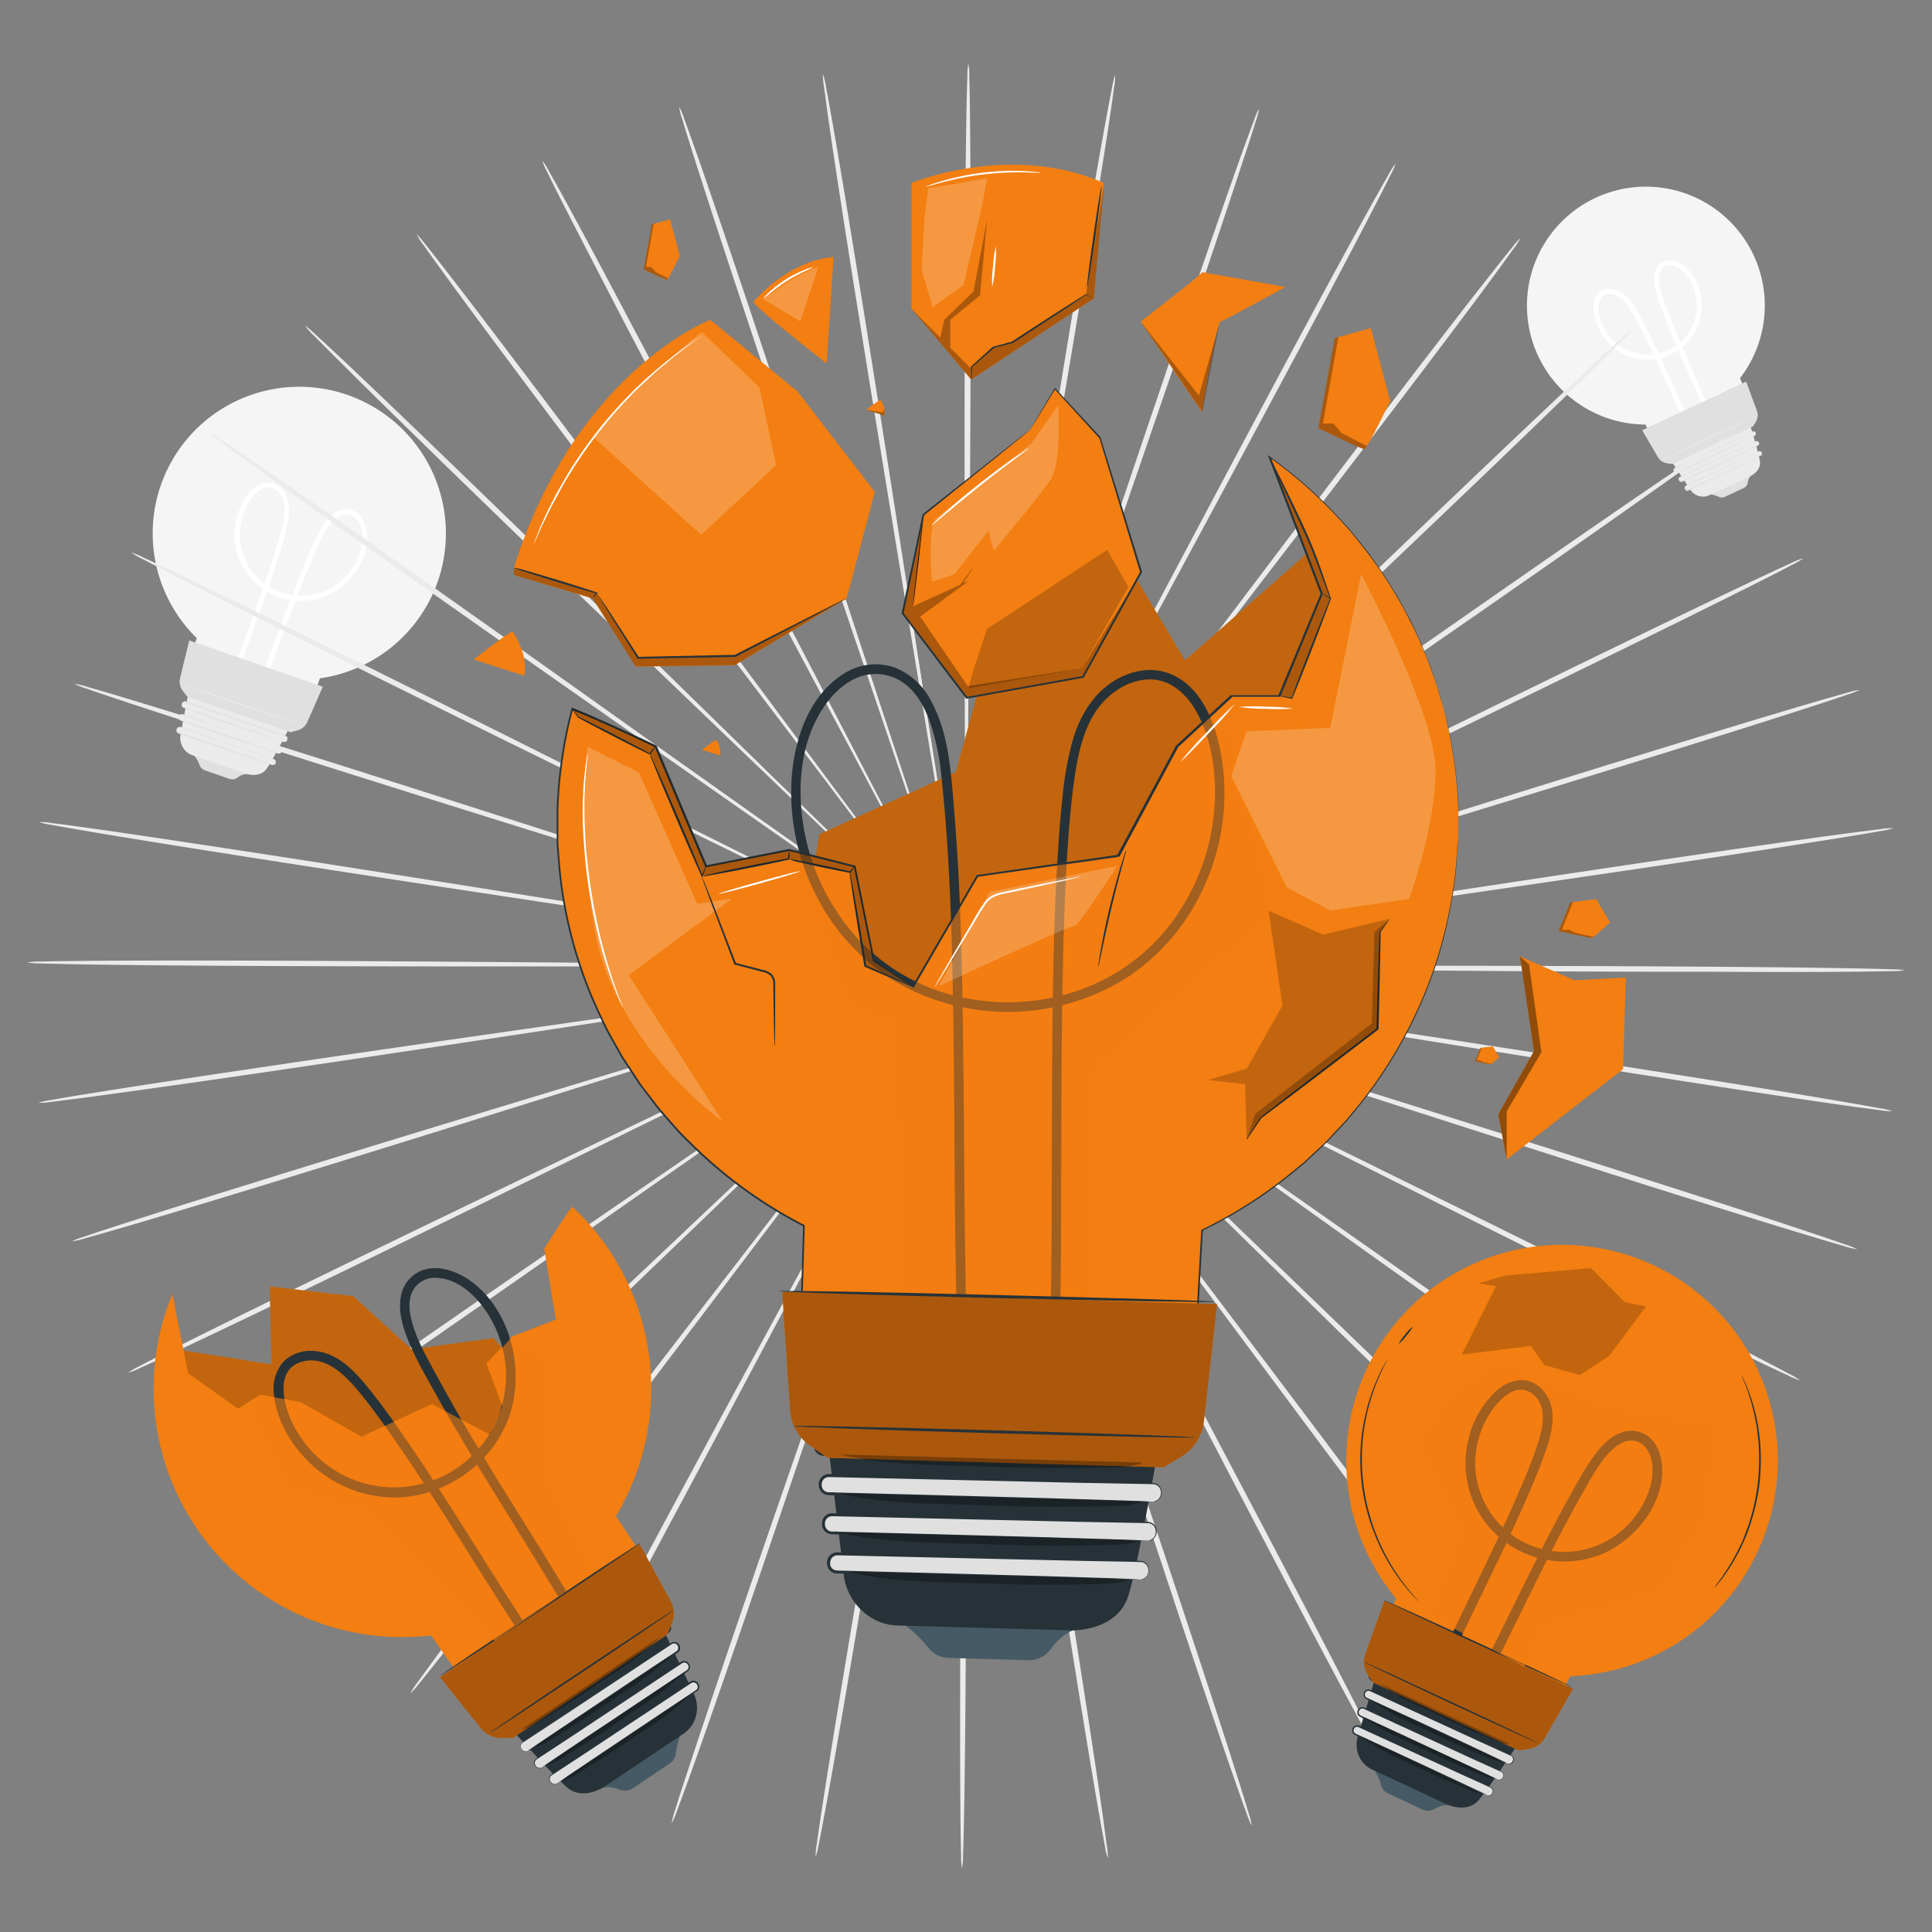 <svg xmlns="http://www.w3.org/2000/svg" viewBox="0 0 500 500"><rect x="0" y="0" width="500" height="500" fill="#808080" stroke="none"/><g id="freepik--background-complete--inject-434"><path d="M113.3,150.47a37.94,37.94,0,1,0-62.37,14.69l-3.13,9,31.41,10.9s2-5,3.59-9.51A37.94,37.94,0,0,0,113.3,150.47Z" style="fill:#f5f5f5"></path><path d="M60.23,178.18c3.91-11.88,8.64-23.48,12.29-35.45a69.09,69.09,0,0,0,2-7.88c.57-3.15.49-6.83-2.3-8.95-2.64-2-5.73-.68-7.67,1.61a16.66,16.66,0,0,0-3.68,8.79,17,17,0,0,0,7.75,16.52,17.18,17.18,0,0,0,17.7.46c5.07-3,9.2-9.12,8.6-15.19-.24-2.43-1.36-5.19-3.85-6.06-2.93-1-5.46,1.08-7.05,3.33a46.83,46.83,0,0,0-4.33,8.71c-1.39,3.24-2.7,6.51-4,9.8-2.7,7-5.22,14.07-7.91,21.07q-.92,2.37-1.86,4.71c-.3.75.91,1.07,1.21.34C72,168.06,76,155.8,81.12,144a47.67,47.67,0,0,1,3.82-7.71c1.54-2.29,4.65-4.77,7.14-2.19,2,2,1.93,5.42,1.28,8A16.39,16.39,0,0,1,89,149.71a15.85,15.85,0,0,1-26.87-9.86,16.47,16.47,0,0,1,1.81-9.09c1.34-2.52,4.33-6.15,7.45-4s2.31,6.64,1.56,9.81c-.52,2.21-1.16,4.39-1.84,6.56-3.63,11.7-8.22,23.07-12.06,34.7-.25.76,1,1.09,1.21.33Z" style="fill:#fff"></path><g id="freepik--2ggvdetif--inject-434"><path d="M50.24,195.47A10.56,10.56,0,0,1,51.66,198a2.25,2.25,0,0,0,1.39,1.37l6.32,2.19a2.28,2.28,0,0,0,2.1-.32,4.19,4.19,0,0,1,2.74-.94Z" style="fill:#e0e0e0"></path></g><path d="M49.48,175.49c0,.12-2,10.51-2.74,14.48a4.94,4.94,0,0,0,1.38,4.48,4.45,4.45,0,0,0,1.66,1l13.83,4.79s3.62,1.25,5.43-1.33,7.65-14,7.65-14Z" style="fill:#ebebeb"></path><path d="M58.52,179.58h.08a.73.73,0,0,1,.73.73v25.5a.73.73,0,0,1-.73.73h-.08a.73.73,0,0,1-.73-.73v-25.5a.72.72,0,0,1,.72-.72Z" transform="translate(-143.06 185.97) rotate(-71.11)" style="fill:#ebebeb"></path><path d="M70.38,197.91a.94.94,0,0,0,.54-.06.75.75,0,0,0,.38-.51.7.7,0,0,0-.3-.77c-1.3-.47-3.26-1.1-5.64-1.91l-18.65-6.34a.59.59,0,0,0-.56.1.6.6,0,0,0-.19.23.82.82,0,0,0-.07.3.59.59,0,0,0,.25.5,2.77,2.77,0,0,0,.62.24l2.61.9,5,1.7,8.37,2.89,5.63,2,1.53.55.4.15.13.06-.14,0-.41-.12-1.54-.51-5.66-1.89-8.39-2.84-5-1.69-2.61-.89-.34-.12a1,1,0,0,1-.35-.16.85.85,0,0,1-.35-.71,1.18,1.18,0,0,1,.1-.39.81.81,0,0,1,.25-.33.88.88,0,0,1,.8-.13l18.62,6.41c2.38.83,4.31,1.47,5.64,2a.77.77,0,0,1,.32.87.79.79,0,0,1-.43.53A.65.65,0,0,1,70.38,197.91Z" style="fill:#e0e0e0"></path><rect x="58.87" y="175.93" width="1.53" height="28.03" rx="0.73" transform="translate(-139.38 184.89) rotate(-71.11)" style="fill:#ebebeb"></rect><path d="M72,195a.71.71,0,0,0,.55-.07.76.76,0,0,0,.38-.54.68.68,0,0,0-.38-.76l-5.88-2L47.28,185a.6.6,0,0,0-.59.11.51.51,0,0,0-.17.24.77.77,0,0,0-.07.32.62.62,0,0,0,.31.5c.18.08.45.16.67.24l2.71.93,5.14,1.76,8.7,3,5.85,2.05,1.59.57.41.15L72,195l-.15,0-.42-.13-1.6-.52-5.88-2-8.71-2.95-5.14-1.75-2.72-.93c-.24-.09-.45-.14-.71-.26a.85.85,0,0,1-.43-.7.91.91,0,0,1,.08-.41.79.79,0,0,1,.24-.35.89.89,0,0,1,.83-.16l19.34,6.66c2.48.86,4.47,1.55,5.86,2a.77.77,0,0,1,.41.86.81.81,0,0,1-.42.58A.64.64,0,0,1,72,195Z" style="fill:#e0e0e0"></path><path d="M73.37,192l-25.8-8.82a.73.73,0,0,1-.45-.93l0-.07a.73.73,0,0,1,.92-.45l25.8,8.82a.73.73,0,0,1,.45.92l0,.08A.72.72,0,0,1,73.37,192Z" style="fill:#ebebeb"></path><path d="M73.37,192a.76.76,0,0,0,.57-.07.79.79,0,0,0,.37-.57.69.69,0,0,0-.44-.75l-6-2L48,181.82a.62.62,0,0,0-.6.11.56.56,0,0,0-.17.26.63.63,0,0,0,0,.32.58.58,0,0,0,.34.49l.69.25,2.79.95L56.29,186l8.9,3.07,6,2.09,1.63.58.42.16.14.06-.15,0-.43-.13-1.64-.54-6-2-8.92-3L51,184.43l-2.79-1-.72-.25a.86.86,0,0,1-.41-1.12.85.85,0,0,1,1.08-.53l19.8,6.82,6,2.09a.78.78,0,0,1,.47.85.82.82,0,0,1-.42.6A.62.62,0,0,1,73.37,192Z" style="fill:#e0e0e0"></path><path d="M49,165.75c-.09.26-1.61,6.51-2.39,9.71a4,4,0,0,0,.72,3.38l1.1,1.4,26.74,9.25,1.7-.42a4,4,0,0,0,2.68-2.24l4-9.11Z" style="fill:#e0e0e0"></path><path d="M78.4,187.9c0,.06-7.19-2.36-16-5.42s-16-5.58-15.93-5.64,7.19,2.36,16,5.41S78.42,187.83,78.4,187.9Z" style="fill:#ebebeb"></path><path d="M453.85,66.08a30.78,30.78,0,1,0-28,43.79l3.28,7,24.45-11.41s-1.69-4-3.28-7.57A30.76,30.76,0,0,0,453.85,66.08Z" style="fill:#f5f5f5"></path><path d="M438.7,112.12c-4.51-9.3-8.37-18.92-13.14-28.1-1.88-3.62-4.5-9.73-9.47-9.18-5.88.65-3.46,8.84-1.37,11.92A14,14,0,0,0,427.8,93a14.25,14.25,0,0,0,11.45-8.28c2-4.79,1.36-11-2.29-14.93-1.53-1.62-4-3-6.29-2.12s-2.8,3.29-2.58,5.43c.29,2.86,1.51,5.66,2.52,8.32,1.18,3.09,2.45,6.13,3.75,9.16,2.75,6.38,5.66,12.69,8.28,19.12.3.74,1.51.42,1.21-.33-3.89-9.54-8.44-18.82-12.1-28.46a50,50,0,0,1-2.17-6.42c-.5-2.18-.55-5.81,2.55-5.84,2.57,0,4.56,2.42,5.62,4.49a13.46,13.46,0,0,1,1.33,7.28,12.75,12.75,0,0,1-21.81,7.51,13.07,13.07,0,0,1-3.39-6.2c-.57-2.57,0-6.24,3.46-5.63,2.57.46,4.05,3,5.26,5.11.93,1.58,1.77,3.2,2.6,4.83,4.42,8.77,8.14,17.87,12.42,26.71.35.72,1.43.09,1.08-.64Z" style="fill:#fff"></path><g id="freepik--2ggvdetif--inject-434"><path d="M442.56,127.91a8.26,8.26,0,0,1,2.25.67,1.85,1.85,0,0,0,1.59,0l4.92-2.3a1.85,1.85,0,0,0,1-1.37,3.42,3.42,0,0,1,1.07-2.1Z" style="fill:#e0e0e0"></path></g><path d="M430.83,116.7c.05.1,4.78,7.25,6.59,10a4,4,0,0,0,3.33,1.83,3.75,3.75,0,0,0,1.55-.34l10.75-5s2.81-1.32,2.41-3.84c-.43-2.67-3.47-12.49-3.47-12.49Z" style="fill:#ebebeb"></path><rect x="435.11" y="121.18" width="21.86" height="1.24" rx="0.59" transform="translate(-9.33 201.96) rotate(-25.26)" style="fill:#ebebeb"></rect><path d="M455.66,118a.66.66,0,0,0,.28-.34.62.62,0,0,0-.06-.52.57.57,0,0,0-.61-.27c-1,.46-2.52,1.2-4.36,2.08l-14.44,6.84a.51.51,0,0,0-.28.37.5.5,0,0,0,0,.24.78.78,0,0,0,.12.22.48.48,0,0,0,.43.15,2.56,2.56,0,0,0,.5-.21l2-1,3.84-1.81,6.51-3,4.39-2,1.2-.55.31-.13c.07,0,.11,0,.11,0l-.1,0-.3.16-1.19.58-4.36,2.09-6.49,3.09-3.83,1.81-2,1-.26.12a.82.82,0,0,1-.3.11.71.71,0,0,1-.61-.22.88.88,0,0,1-.16-.28.78.78,0,0,1,0-.34.7.7,0,0,1,.39-.52l14.47-6.79c1.86-.86,3.34-1.58,4.4-2a.63.63,0,0,1,.68.33.64.64,0,0,1,.05.55A.55.55,0,0,1,455.66,118Z" style="fill:#e0e0e0"></path><rect x="433.54" y="118.76" width="22.74" height="1.24" rx="0.59" transform="translate(-8.4 201.25) rotate(-25.26)" style="fill:#ebebeb"></rect><path d="M454.93,115.34a.69.69,0,0,0,.29-.35.62.62,0,0,0-.1-.54.55.55,0,0,0-.65-.22l-4.53,2.17-15,7.11a.5.5,0,0,0-.28.39.49.49,0,0,0,0,.24.6.6,0,0,0,.14.22.49.49,0,0,0,.46.12c.15,0,.35-.16.53-.24l2.1-1,4-1.88,6.76-3.16,4.56-2.12,1.25-.57.32-.14.12,0-.11.06-.31.16-1.23.6-4.54,2.18-6.74,3.2-4,1.89-2.11,1c-.19.08-.34.17-.56.25a.7.7,0,0,1-.65-.16,1,1,0,0,1-.18-.29.65.65,0,0,1-.06-.34.7.7,0,0,1,.4-.55l15-7.06c1.93-.9,3.48-1.62,4.57-2.11a.61.61,0,0,1,.72.26.66.66,0,0,1,.08.58A.5.5,0,0,1,454.93,115.34Z" style="fill:#e0e0e0"></path><path d="M454.05,112.8l-20,9.44a.59.59,0,0,1-.78-.28l0-.06a.6.6,0,0,1,.28-.78l20-9.44a.59.59,0,0,1,.78.28l0,.06A.59.59,0,0,1,454.05,112.8Z" style="fill:#ebebeb"></path><path d="M454.05,112.8a.64.64,0,0,0,.29-.36.63.63,0,0,0-.11-.54.54.54,0,0,0-.67-.19l-4.65,2.22-15.35,7.28a.47.47,0,0,0-.28.4.43.43,0,0,0,.05.25.51.51,0,0,0,.15.22.49.49,0,0,0,.47.09l.54-.25,2.16-1,4.09-1.92,6.91-3.24,4.68-2.17,1.27-.58.33-.14.12,0-.11.06-.32.17-1.26.61-4.65,2.23-6.9,3.28-4.07,1.93-2.16,1-.56.26a.68.68,0,0,1-.67-.13.69.69,0,0,1-.21-.28.7.7,0,0,1-.06-.35.68.68,0,0,1,.39-.57l15.38-7.23,4.68-2.17a.62.62,0,0,1,.75.23.69.69,0,0,1,.1.59A.5.5,0,0,1,454.05,112.8Z" style="fill:#e0e0e0"></path><path d="M425,111.34c.09.19,2.74,4.69,4.09,7a3.2,3.2,0,0,0,2.33,1.55l1.43.2,20.8-9.72.76-1.21a3.24,3.24,0,0,0,.29-2.81l-2.8-7.59Z" style="fill:#e0e0e0"></path><path d="M454.68,107.58c0,.06-5.52,2.7-12.38,5.9s-12.45,5.77-12.47,5.72,5.52-2.69,12.38-5.9S454.65,107.53,454.68,107.58Z" style="fill:#ebebeb"></path><path d="M319.23,250.7l-122.87-1.14-37.23-.17-10.13,0-2.63,0a5.69,5.69,0,0,0-.9,0,5.27,5.27,0,0,0,.9.06l2.63.06,10.13.12,37.23.2,122.87.07c48,0,91.38.06,122.82.28,15.72.11,28.44.25,37.23.42,4.4.08,7.81.16,10.13.25a18.8,18.8,0,0,1,3.53.26,20.77,20.77,0,0,1-3.54.22c-2.31.06-5.72.11-10.12.15-8.79.08-21.52.1-37.24,0C410.61,251.54,367.18,251.18,319.23,250.7Z" style="fill:#ebebeb"></path><path d="M318.27,261.11,197.09,241.62l-36.76-5.73-10-1.49-2.61-.36a5.44,5.44,0,0,0-.9-.08,6,6,0,0,0,.88.19l2.59.45,10,1.64L197,242l121.37,18.42c47.37,7.15,90.26,13.69,121.28,18.61,15.51,2.46,28.06,4.5,36.72,6,4.32.73,7.68,1.33,9.95,1.76a17.73,17.73,0,0,1,3.45.79,20.1,20.1,0,0,1-3.53-.31c-2.29-.28-5.68-.74-10-1.35-8.7-1.24-21.27-3.12-36.79-5.52C408.4,275.6,365.56,268.75,318.27,261.11Z" style="fill:#ebebeb"></path><path d="M315.63,271.24l-116.48-37.6-35.36-11.22-9.63-3-2.52-.75a7.43,7.43,0,0,0-.87-.22,5.09,5.09,0,0,0,.83.33l2.49.84,9.58,3.13L199,234l116.84,36.56c45.61,14.23,86.9,27.18,116.72,36.74,14.92,4.77,27,8.69,35.28,11.46,4.15,1.38,7.37,2.48,9.54,3.25a17.9,17.9,0,0,1,3.27,1.3,19.66,19.66,0,0,1-3.43-.83c-2.22-.63-5.48-1.59-9.68-2.86-8.39-2.54-20.49-6.3-35.43-11C402.26,299.21,361.08,286,315.63,271.24Z" style="fill:#ebebeb"></path><path d="M311.37,280.84,202.49,226.1l-33.08-16.43-9-4.41L158,204.14a8.45,8.45,0,0,0-.83-.35,6,6,0,0,0,.78.45l2.31,1.2,9,4.54,33.06,16.46,109.4,53.79c42.71,21,81.36,40,109.25,53.94,13.95,7,25.21,12.66,33,16.65,3.88,2,6.88,3.57,8.9,4.66a17.42,17.42,0,0,1,3,1.77,19.14,19.14,0,0,1-3.25-1.35c-2.1-.95-5.16-2.4-9.1-4.29-7.86-3.77-19.2-9.32-33.18-16.23C392.34,321.55,353.85,302.24,311.37,280.84Z" style="fill:#ebebeb"></path><path d="M305.59,289.68,207,219.25l-30-21.2-8.21-5.71-2.15-1.46a6.65,6.65,0,0,0-.75-.47,5.17,5.17,0,0,0,.69.56l2.09,1.54,8.11,5.82,30,21.23L306,289.12c38.78,27.12,73.85,51.73,99.14,69.7,12.64,9,22.84,16.29,29.84,21.4,3.51,2.55,6.21,4.55,8,5.93a18.13,18.13,0,0,1,2.7,2.21,17.72,17.72,0,0,1-3-1.82c-1.91-1.26-4.7-3.14-8.28-5.6-7.16-4.91-17.45-12.09-30.13-21C379,342.06,344.07,317.2,305.59,289.68Z" style="fill:#ebebeb"></path><path d="M298.45,297.54l-86-84.32-26.2-25.43L179,180.93l-1.89-1.77a6,6,0,0,0-.67-.57,6.93,6.93,0,0,0,.59.65l1.82,1.83,7.06,7,26.19,25.45L299,297.05c33.92,32.6,64.59,62.15,86.66,83.68,11,10.76,19.92,19.51,26,25.6,3.05,3.05,5.4,5.43,7,7.06a18.58,18.58,0,0,1,2.31,2.59,18.1,18.1,0,0,1-2.67-2.25c-1.68-1.52-4.13-3.81-7.27-6.77-6.28-5.92-15.29-14.55-26.37-25.27C362.44,360.26,332,330.48,298.45,297.54Z" style="fill:#ebebeb"></path><path d="M290.12,304.25l-71.35-96.17L197,179l-6-7.85c-.69-.87-1.21-1.54-1.58-2a6.35,6.35,0,0,0-.57-.67,4,4,0,0,0,.48.73l1.49,2.08,5.86,7.94c5.15,6.89,12.58,16.8,21.75,29.05l72.26,95.54c28.24,37.26,53.75,71.05,72.06,95.61,9.17,12.28,16.53,22.26,21.57,29.18,2.52,3.47,4.45,6.17,5.74,8a17.44,17.44,0,0,1,1.86,2.9,18,18,0,0,1-2.27-2.61c-1.41-1.77-3.47-4.39-6.09-7.78-5.24-6.79-12.74-16.67-22-28.91C343.19,375.77,317.94,341.8,290.12,304.25Z" style="fill:#ebebeb"></path><path d="M280.82,309.62C259.4,268.34,240,231,226,203.91c-7.08-13.47-12.81-24.38-16.78-31.95l-4.63-8.66-1.24-2.24a4.42,4.42,0,0,0-.45-.74,4.65,4.65,0,0,0,.35.79c.28.54.65,1.3,1.14,2.28,1,2,2.56,5,4.49,8.73,4,7.57,9.7,18.48,16.76,32L281.46,309.3c21.83,41.05,41.53,78.26,55.63,105.27,7.05,13.51,12.71,24.47,16.55,32.07,1.93,3.8,3.4,6.76,4.37,8.78a16.86,16.86,0,0,1,1.36,3.14,18.25,18.25,0,0,1-1.81-2.92c-1.12-1.95-2.72-4.85-4.75-8.6-4.08-7.49-9.88-18.37-17-31.85C321.6,388.23,302.18,350.89,280.82,309.62Z" style="fill:#ebebeb"></path><path d="M270.74,313.52,233.89,200.83l-11.34-34.09c-1.37-4-2.43-7.1-3.16-9.25-.37-1-.65-1.83-.85-2.4a4.8,4.8,0,0,0-.33-.8,6.93,6.93,0,0,0,.22.84c.18.57.43,1.38.76,2.42.69,2.16,1.7,5.28,3,9.3,2.68,8.08,6.55,19.72,11.32,34.1l37.92,112.36c14.84,43.84,28.22,83.56,37.71,112.37,4.76,14.4,8.55,26.08,11.1,34.17,1.28,4,2.25,7.19,2.88,9.33a16.91,16.91,0,0,1,.83,3.31,17.46,17.46,0,0,1-1.32-3.16c-.78-2.1-1.89-5.2-3.28-9.21-2.8-8-6.75-19.64-11.57-34C298.15,397.33,285.09,357.51,270.74,313.52Z" style="fill:#ebebeb"></path><path d="M260.16,315.85c-7-45.64-13.36-86.93-18-116.86-2.37-14.92-4.29-27-5.62-35.39L235,154q-.28-1.61-.45-2.49a4.89,4.89,0,0,0-.19-.84,5.08,5.08,0,0,0,.08.86c.08.59.2,1.42.35,2.51.33,2.23.82,5.47,1.44,9.63,1.33,8.39,3.24,20.47,5.6,35.39,4.88,29.89,11.62,71.12,19.06,116.69s14.18,86.79,18.85,116.68c2.33,14.94,4.17,27,5.37,35.42.6,4.19,1,7.44,1.31,9.65a16.55,16.55,0,0,1,.28,3.39,16.93,16.93,0,0,1-.78-3.32c-.43-2.18-1-5.42-1.74-9.59-1.45-8.33-3.45-20.41-5.85-35.35C273.51,402.75,267.13,361.46,260.16,315.85Z" style="fill:#ebebeb"></path><path d="M249.32,316.55c.43-46.12.82-87.86,1.11-118.11.06-15.1.12-27.32.15-35.8,0-4.2,0-7.47,0-9.73,0-1.09,0-1.93,0-2.53a8.47,8.47,0,0,0-.05-.87,4.93,4.93,0,0,0-.06.87c0,.6,0,1.44-.06,2.53,0,2.25-.07,5.52-.12,9.73,0,8.48-.11,20.7-.18,35.79,0,30.26,0,72,0,118.13s0,87.85-.21,118.07c-.1,15.11-.25,27.34-.41,35.79-.08,4.23-.17,7.51-.26,9.74a18.41,18.41,0,0,1-.26,3.39,16.7,16.7,0,0,1-.24-3.4c-.06-2.22-.12-5.5-.16-9.73-.09-8.45-.11-20.68-.07-35.8C248.5,404.4,248.85,362.65,249.32,316.55Z" style="fill:#ebebeb"></path><path d="M238.49,315.64c7.89-45.5,15-86.67,20.2-116.52,2.5-14.9,4.53-27,5.93-35.33.67-4.16,1.19-7.39,1.54-9.62.16-1.08.29-1.91.37-2.51a4.6,4.6,0,0,0,.09-.86,5.81,5.81,0,0,0-.2.84c-.11.6-.26,1.42-.47,2.49-.39,2.23-1,5.46-1.69,9.6-1.42,8.37-3.45,20.43-6,35.33-4.89,29.89-11.63,71.13-19.08,116.69S225,402.54,219.92,432.36c-2.54,14.91-4.66,27-6.19,35.3-.77,4.16-1.38,7.39-1.83,9.57a18.35,18.35,0,0,1-.81,3.32,16.49,16.49,0,0,1,.31-3.39c.29-2.21.77-5.46,1.41-9.64,1.28-8.37,3.23-20.45,5.71-35.38C223.47,402.3,230.57,361.11,238.49,315.64Z" style="fill:#ebebeb"></path><path d="M228,313.11l39-112c4.92-14.33,8.89-25.93,11.65-34l3.1-9.27c.33-1,.59-1.84.78-2.42a5.13,5.13,0,0,0,.22-.84,5.26,5.26,0,0,0-.33.81l-.88,2.38L278.28,167c-2.77,8.06-6.76,19.66-11.68,34-9.73,28.78-23.14,68.48-38,112.35s-28.23,83.55-38.14,112.23c-5,14.35-9,25.93-11.9,33.92-1.44,4-2.58,7.09-3.38,9.18a16.81,16.81,0,0,1-1.35,3.15,17.75,17.75,0,0,1,.86-3.3c.65-2.14,1.65-5.28,3-9.31,2.63-8.07,6.54-19.71,11.43-34.07C198.91,396.41,212.68,356.81,228,313.11Z" style="fill:#ebebeb"></path><path d="M218,309c22.21-40.89,42.31-77.89,56.87-104.71,7.2-13.42,13-24.27,17.07-31.81l4.58-8.69c.5-1,.89-1.73,1.16-2.27a6,6,0,0,0,.37-.79,4.28,4.28,0,0,0-.47.74c-.29.53-.71,1.27-1.25,2.23l-4.71,8.61c-4.06,7.54-9.89,18.39-17.1,31.8L218.6,309.33c-21.78,41.08-41.56,78.24-56,105.07-7.24,13.41-13.15,24.24-17.29,31.69-2.08,3.73-3.71,6.62-4.84,8.56a18.1,18.1,0,0,1-1.84,2.9,16.86,16.86,0,0,1,1.39-3.12c1-2,2.5-5,4.46-8.75,3.92-7.56,9.68-18.46,16.87-31.91C175.66,386.89,195.73,349.87,218,309Z" style="fill:#ebebeb"></path><path d="M208.76,303.47,282,208.59l22-28.85,5.93-7.89,1.51-2.07a4.57,4.57,0,0,0,.49-.73,6.22,6.22,0,0,0-.57.67c-.38.48-.92,1.14-1.6,2l-6.06,7.8-22.06,28.84-72.3,95.51c-28.18,37.3-53.76,71-72.43,95.35-9.34,12.16-16.94,22-22.25,28.71-2.65,3.37-4.73,6-6.16,7.72a17.88,17.88,0,0,1-2.3,2.59,17.55,17.55,0,0,1,1.89-2.88c1.31-1.84,3.27-4.52,5.82-8,5.11-6.89,12.57-16.79,21.85-29C154.32,374,180.16,340.47,208.76,303.47Z" style="fill:#ebebeb"></path><path d="M200.58,296.61c34.22-32.33,65.2-61.58,87.65-82.78l26.44-25.21,7.13-6.9,1.84-1.82a5.91,5.91,0,0,0,.6-.64,4,4,0,0,0-.68.57l-1.9,1.74-7.25,6.8L288,213.56,201.09,297.1c-33.88,32.63-64.61,62.13-87,83.36-11.19,10.61-20.28,19.17-26.61,25-3.17,2.93-5.65,5.19-7.35,6.71a19.16,19.16,0,0,1-2.68,2.22,17.52,17.52,0,0,1,2.33-2.57c1.59-1.62,4-4,7-7,6.16-6,15.13-14.71,26.27-25.37C135.38,358.17,166.34,328.89,200.58,296.61Z" style="fill:#ebebeb"></path><path d="M193.6,288.61l100-68.66L323.78,199l8.16-5.75,2.11-1.52a5.86,5.86,0,0,0,.69-.55,4.7,4.7,0,0,0-.76.46l-2.16,1.44-8.26,5.63-30.21,20.93L194,289.17c-38.74,27.17-73.87,51.72-99.41,69.34-12.77,8.81-23.14,15.9-30.34,20.75-3.6,2.42-6.41,4.29-8.34,5.53a17.72,17.72,0,0,1-3,1.78,20,20,0,0,1,2.72-2.18c1.83-1.36,4.56-3.34,8.09-5.86,7.05-5,17.32-12.26,30.05-21.13C119.24,339.67,154.56,315.38,193.6,288.61Z" style="fill:#ebebeb"></path><path d="M188,279.66l109.92-52.78,33.23-16.16,9-4.45,2.32-1.19a6,6,0,0,0,.78-.43,4.15,4.15,0,0,0-.83.34l-2.37,1.09L331,210.4l-33.24,16.13c-28,13.77-66.69,32.77-109.42,53.75s-81.37,40-109.46,53.55c-14.05,6.79-25.44,12.23-33.34,15.93-4,1.85-7,3.27-9.14,4.21a19.68,19.68,0,0,1-3.26,1.31,17.47,17.47,0,0,1,3-1.75c2-1.07,5.05-2.61,8.94-4.57,7.79-3.92,19.11-9.51,33.13-16.35C106.25,318.92,145.09,300.23,188,279.66Z" style="fill:#ebebeb"></path><path d="M183.94,270l117.2-35.5,35.45-10.92,9.62-3,2.49-.82a5.09,5.09,0,0,0,.84-.32,6,6,0,0,0-.87.21l-2.53.73-9.66,2.89L301,234.11,184.16,270.65C138.57,284.94,97.26,297.82,67.3,307c-15,4.58-27.12,8.23-35.53,10.69-4.21,1.23-7.48,2.16-9.71,2.77a18.47,18.47,0,0,1-3.44.8A19.13,19.13,0,0,1,21.9,320c2.18-.75,5.41-1.81,9.58-3.16,8.33-2.69,20.42-6.5,35.38-11.14C96.78,296.38,138.19,283.8,183.94,270Z" style="fill:#ebebeb"></path><path d="M181.52,259.81l121.54-17.34,36.8-5.42,10-1.55,2.59-.43a6,6,0,0,0,.88-.19,7.51,7.51,0,0,0-.9.08l-2.61.34-10,1.39L303,242.09l-121.38,18.4c-47.36,7.22-90.26,13.69-121.35,18.2-15.54,2.25-28.13,4-36.84,5.18-4.36.58-7.74,1-10,1.27a19.39,19.39,0,0,1-3.53.27,19.6,19.6,0,0,1,3.45-.75c2.28-.42,5.64-1,10-1.68,8.67-1.4,21.23-3.33,36.77-5.65C91.12,272.69,134.07,266.53,181.52,259.81Z" style="fill:#ebebeb"></path><path d="M180.77,249.39l122.87,1,37.23.13,10.13,0,2.63,0a7.85,7.85,0,0,0,.9,0,5.27,5.27,0,0,0-.9-.06l-2.63-.06-10.13-.11L303.64,250l-122.87.07c-48,.07-91.38.06-122.82-.13-15.72-.09-28.44-.22-37.23-.37-4.4-.08-7.81-.16-10.13-.24a19.53,19.53,0,0,1-3.53-.25,18.72,18.72,0,0,1,3.53-.23c2.32-.07,5.73-.12,10.13-.16,8.79-.09,21.51-.12,37.23-.1C89.39,248.65,132.82,249,180.77,249.39Z" style="fill:#ebebeb"></path><path d="M181.71,239l121.22,19.34L339.69,264l10,1.48,2.6.35a5.06,5.06,0,0,0,.9.09,6,6,0,0,0-.88-.19l-2.59-.45-10-1.63L303,257.94,181.6,239.67c-47.39-7.1-90.28-13.59-121.31-18.47-15.51-2.44-28.06-4.46-36.72-5.93-4.33-.73-7.69-1.32-10-1.75a19.74,19.74,0,0,1-3.45-.78,18.21,18.21,0,0,1,3.53.3c2.3.28,5.68.73,10,1.34,8.7,1.23,21.27,3.09,36.8,5.47C91.57,224.59,134.41,231.4,181.71,239Z" style="fill:#ebebeb"></path><path d="M184.34,228.84l116.53,37.45,35.38,11.18,9.64,3,2.51.75a8.07,8.07,0,0,0,.87.22,4.61,4.61,0,0,0-.83-.33l-2.49-.83-9.59-3.12L301,265.92,184.11,229.51c-45.63-14.18-86.93-27.09-116.77-36.6-14.92-4.76-27-8.66-35.29-11.42-4.15-1.38-7.37-2.47-9.55-3.24a17.42,17.42,0,0,1-3.27-1.3,19.2,19.2,0,0,1,3.43.83c2.23.63,5.49,1.58,9.69,2.85,8.39,2.52,20.5,6.27,35.44,11C97.68,201,138.87,214.19,184.34,228.84Z" style="fill:#ebebeb"></path><path d="M188.59,219.24l109,54.6,33.1,16.4,9,4.39,2.36,1.12a5.13,5.13,0,0,0,.83.34,8.4,8.4,0,0,0-.77-.44l-2.32-1.2-9-4.53L297.73,273.5,188.26,219.85C145.52,198.94,106.85,180,78.94,166c-14-6.95-25.23-12.63-33-16.61-3.88-2-6.88-3.56-8.9-4.65A17.86,17.86,0,0,1,34,143a19.38,19.38,0,0,1,3.26,1.35c2.09.95,5.16,2.39,9.09,4.27,7.88,3.77,19.22,9.3,33.21,16.2C107.56,178.62,146.09,197.89,188.59,219.24Z" style="fill:#ebebeb"></path><path d="M194.36,210.39c38.56,27.45,73.44,52.3,98.73,70.31,12.67,8.92,22.92,16.15,30,21.17l8.21,5.69,2.15,1.46a7.2,7.2,0,0,0,.76.47,5.17,5.17,0,0,0-.69-.56l-2.09-1.53-8.12-5.82-30-21.19L193.93,211C155.12,183.88,120,159.3,94.7,141.37c-12.65-9-22.86-16.27-29.87-21.36-3.51-2.55-6.22-4.55-8-5.93a17.79,17.79,0,0,1-2.7-2.2,18,18,0,0,1,3,1.81c1.91,1.26,4.71,3.14,8.29,5.59,7.16,4.91,17.47,12.08,30.16,21C120.93,158.09,155.85,182.92,194.36,210.39Z" style="fill:#ebebeb"></path><path d="M201.49,202.52l86.16,84.21,26.24,25.4,7.18,6.86,1.89,1.76a4.84,4.84,0,0,0,.67.57,4.47,4.47,0,0,0-.59-.65l-1.82-1.83-7.07-7-26.22-25.41L201,203c-34-32.55-64.67-62.08-86.77-83.58-11-10.74-19.95-19.48-26-25.57-3.06-3-5.41-5.42-7-7a17.45,17.45,0,0,1-2.31-2.58,17.83,17.83,0,0,1,2.66,2.24c1.69,1.53,4.15,3.81,7.29,6.76,6.28,5.92,15.3,14.54,26.4,25.25C137.41,139.88,167.89,169.62,201.49,202.52Z" style="fill:#ebebeb"></path><path d="M209.81,195.8l71.48,96.08,21.81,29,6,7.85,1.58,2a6.22,6.22,0,0,0,.57.67,4.85,4.85,0,0,0-.48-.73l-1.5-2.08-5.86-7.93-21.79-29-72.39-95.45c-28.28-37.23-53.84-71-72.19-95.53-9.18-12.26-16.55-22.23-21.6-29.15-2.52-3.46-4.46-6.16-5.75-8a17.2,17.2,0,0,1-1.87-2.9,18.77,18.77,0,0,1,2.27,2.61c1.42,1.76,3.48,4.38,6.1,7.77,5.25,6.79,12.77,16.65,22,28.89C156.64,124.35,181.94,158.29,209.81,195.8Z" style="fill:#ebebeb"></path><path d="M219.11,190.42l55,105.64L290.91,328l4.64,8.65,1.23,2.23a6.33,6.33,0,0,0,.46.75,5.27,5.27,0,0,0-.36-.8l-1.14-2.28c-1-2-2.56-4.95-4.5-8.72l-16.8-31.94-56-105.15c-21.88-41-41.63-78.21-55.77-105.2C155.63,72,150,61.09,146.1,53.49c-1.93-3.8-3.4-6.76-4.38-8.78a18,18,0,0,1-1.37-3.13,16.5,16.5,0,0,1,1.82,2.91c1.12,1.95,2.72,4.85,4.77,8.59,4.08,7.49,9.9,18.37,17,31.84C178.22,111.85,197.68,149.18,219.11,190.42Z" style="fill:#ebebeb"></path><path d="M229.17,186.51l37,112.64,11.38,34.08c1.37,4,2.44,7.1,3.17,9.24.37,1,.65,1.83.86,2.4a6.62,6.62,0,0,0,.32.8,4.25,4.25,0,0,0-.22-.84c-.18-.57-.43-1.38-.75-2.42-.7-2.16-1.72-5.28-3-9.29L266.56,299c-9.75-28.77-23.21-68.45-38.08-112.31S200.16,103.2,190.63,74.4c-4.78-14.4-8.58-26.07-11.15-34.16-1.28-4-2.25-7.19-2.89-9.33a16,16,0,0,1-.83-3.31,17.9,17.9,0,0,1,1.32,3.16c.78,2.1,1.89,5.2,3.3,9.21,2.8,8,6.77,19.63,11.61,34C201.66,102.73,214.77,142.54,229.17,186.51Z" style="fill:#ebebeb"></path><path d="M239.76,184.17c7.07,45.62,13.47,86.91,18.1,116.83,2.39,14.92,4.33,27,5.67,35.38.7,4.15,1.24,7.38,1.62,9.61q.28,1.61.45,2.49a5.63,5.63,0,0,0,.19.85,4.94,4.94,0,0,0-.08-.86c-.08-.6-.2-1.43-.35-2.51l-1.46-9.63c-1.34-8.39-3.26-20.47-5.64-35.39-4.92-29.88-11.71-71.11-19.22-116.67S224.75,97.5,220,67.62c-2.35-14.94-4.2-27-5.41-35.41-.61-4.19-1-7.45-1.33-9.66a16.52,16.52,0,0,1-.28-3.39,18.22,18.22,0,0,1,.78,3.32c.43,2.19,1,5.42,1.75,9.59,1.46,8.34,3.48,20.41,5.9,35.34C226.29,97.28,232.73,138.56,239.76,184.17Z" style="fill:#ebebeb"></path><path d="M250.59,183.45c-.37,46.12-.7,87.86-1,118.12,0,15.09-.08,27.31-.11,35.79,0,4.21,0,7.48,0,9.73,0,1.09,0,1.93,0,2.54a8.08,8.08,0,0,0,0,.86,4.73,4.73,0,0,0,.06-.86c0-.61,0-1.44.06-2.53,0-2.26.06-5.53.11-9.74,0-8.48.07-20.7.13-35.79,0-30.26-.09-72-.15-118.13s-.11-87.85.06-118.07c.08-15.11.21-27.34.36-35.79.08-4.23.16-7.51.25-9.74a16.39,16.39,0,0,1,.26-3.39,18.39,18.39,0,0,1,.23,3.4c.07,2.22.14,5.5.18,9.73.1,8.45.14,20.68.12,35.79C251.3,95.6,251,137.35,250.59,183.45Z" style="fill:#ebebeb"></path><path d="M261.42,184.35c-7.82,45.5-14.9,86.69-20,116.54-2.48,14.9-4.49,27-5.89,35.34-.66,4.16-1.17,7.39-1.53,9.62-.15,1.08-.28,1.92-.36,2.51a4.67,4.67,0,0,0-.09.86,4.49,4.49,0,0,0,.2-.84c.11-.59.26-1.42.47-2.49.39-2.23.95-5.46,1.68-9.6,1.4-8.38,3.42-20.44,5.92-35.34,4.85-29.9,11.53-71.14,18.93-116.71S274.78,97.43,279.84,67.6c2.52-14.91,4.62-27,6.14-35.3.76-4.17,1.37-7.39,1.82-9.58a16.16,16.16,0,0,1,.81-3.31,16.53,16.53,0,0,1-.31,3.39c-.29,2.21-.76,5.46-1.39,9.64-1.27,8.37-3.21,20.45-5.67,35.38C276.33,97.67,269.28,138.87,261.42,184.35Z" style="fill:#ebebeb"></path><path d="M272,186.87,233.09,298.92c-4.9,14.34-8.86,25.95-11.61,34-1.33,4-2.37,7.12-3.08,9.27-.34,1-.59,1.85-.78,2.42a5.13,5.13,0,0,0-.22.84,5.26,5.26,0,0,0,.33-.81c.21-.56.5-1.36.87-2.38l3.24-9.23c2.76-8.06,6.73-19.66,11.63-34,9.68-28.79,23-68.51,37.81-112.39s28.11-83.59,38-112.29c4.94-14.34,9-25.94,11.85-33.93,1.43-4,2.57-7.09,3.37-9.18a17.81,17.81,0,0,1,1.34-3.15,16.07,16.07,0,0,1-.86,3.3c-.64,2.14-1.64,5.28-3,9.31-2.62,8.07-6.51,19.72-11.39,34.08C300.89,103.53,287.18,143.14,272,186.87Z" style="fill:#ebebeb"></path><path d="M282,191,225.23,295.72l-17,31.84-4.56,8.69c-.5,1-.89,1.73-1.16,2.27a4,4,0,0,0-.36.79,6,6,0,0,0,.46-.74c.29-.53.71-1.27,1.25-2.23l4.7-8.62,17.05-31.82c14.28-27,34-64.16,55.74-105.27s41.46-78.29,55.91-105.13c7.22-13.43,13.12-24.26,17.25-31.72,2.07-3.73,3.7-6.62,4.83-8.56a17.14,17.14,0,0,1,1.84-2.91,18.67,18.67,0,0,1-1.39,3.13c-1,2-2.49,5-4.45,8.75-3.91,7.57-9.66,18.48-16.83,31.93C324.16,113,304.14,150.07,282,191Z" style="fill:#ebebeb"></path><path d="M291.17,196.49c-28.54,37.08-54.36,70.63-73.07,95-9.28,12.18-16.79,22-22,28.88-2.56,3.41-4.55,6.06-5.92,7.9l-1.52,2.07a5.2,5.2,0,0,0-.48.72,5.35,5.35,0,0,0,.57-.66l1.6-2,6-7.81,22-28.87,72.18-95.6c28.13-37.33,53.67-71.1,72.31-95.44,9.32-12.17,16.9-22,22.2-28.73,2.65-3.37,4.73-6,6.16-7.73a17.55,17.55,0,0,1,2.29-2.59,17.55,17.55,0,0,1-1.89,2.88c-1.3,1.84-3.26,4.52-5.81,8-5.09,6.89-12.54,16.8-21.81,29C345.52,125.86,319.72,159.44,291.17,196.49Z" style="fill:#ebebeb"></path><path d="M299.36,203.34l-87.54,82.88-26.41,25.24-7.12,6.91-1.83,1.82a4.8,4.8,0,0,0-.6.64,4.84,4.84,0,0,0,.67-.57l1.91-1.75,7.23-6.8,26.42-25.23,86.76-83.64c33.84-32.67,64.53-62.21,86.88-83.46,11.17-10.63,20.26-19.2,26.58-25.07,3.16-2.93,5.63-5.2,7.33-6.71a18.05,18.05,0,0,1,2.68-2.22A18.09,18.09,0,0,1,420,87.94c-1.59,1.62-4,4-7,7-6.15,6-15.12,14.72-26.24,25.39C364.48,141.69,333.56,171,299.36,203.34Z" style="fill:#ebebeb"></path><path d="M306.35,211.32l-99.89,68.79-30.17,21-8.15,5.77L166,308.38a4.78,4.78,0,0,0-.69.55,8.76,8.76,0,0,0,.76-.47l2.16-1.44,8.25-5.64,30.18-21,99.24-69.65c38.7-27.21,73.8-51.8,99.32-69.46,12.75-8.83,23.11-15.93,30.31-20.78,3.6-2.43,6.41-4.3,8.33-5.54a18.37,18.37,0,0,1,3-1.79,19.11,19.11,0,0,1-2.72,2.18c-1.83,1.37-4.55,3.35-8.07,5.87-7.06,5.05-17.31,12.29-30,21.17C380.64,160.17,345.36,184.51,306.35,211.32Z" style="fill:#ebebeb"></path><path d="M312,220.26,202.1,273.18l-33.2,16.2-9,4.47L157.58,295a6,6,0,0,0-.78.44,5.13,5.13,0,0,0,.83-.34L160,294l9.07-4.33,33.21-16.17,109.35-53.89C354.28,198.58,393,179.56,421,166c14-6.8,25.42-12.26,33.32-16,4-1.86,7-3.28,9.13-4.22a18.58,18.58,0,0,1,3.26-1.31,19.29,19.29,0,0,1-3,1.75c-2,1.07-5,2.62-8.93,4.58-7.79,3.93-19.1,9.53-33.11,16.39C393.65,180.91,354.84,199.64,312,220.26Z" style="fill:#ebebeb"></path><path d="M316,229.94,198.89,265.58l-35.45,11-9.61,3.06-2.49.82a8.1,8.1,0,0,0-.84.31,4.83,4.83,0,0,0,.88-.21l2.52-.73,9.66-2.9L199,266l116.8-36.68c45.57-14.35,86.86-27.28,116.81-36.46,15-4.6,27.12-8.27,35.53-10.74,4.2-1.23,7.47-2.17,9.7-2.78a19,19,0,0,1,3.44-.81,18.56,18.56,0,0,1-3.28,1.27c-2.18.76-5.41,1.83-9.58,3.18-8.33,2.71-20.41,6.53-35.37,11.18C403.15,203.43,361.76,216.06,316,229.94Z" style="fill:#ebebeb"></path><path d="M318.47,240.11,197,257.59l-36.79,5.48-10,1.56-2.59.43a7.3,7.3,0,0,0-.88.18,4.65,4.65,0,0,0,.9-.07l2.61-.34,10-1.41L197,258l121.34-18.55c47.36-7.27,90.25-13.8,121.33-18.34,15.54-2.27,28.13-4.06,36.84-5.22,4.35-.59,7.74-1,10-1.29a18.2,18.2,0,0,1,3.52-.27,19.41,19.41,0,0,1-3.45.76c-2.27.41-5.63,1-10,1.68-8.67,1.41-21.23,3.36-36.76,5.7C408.85,227.11,365.91,233.32,318.47,240.11Z" style="fill:#ebebeb"></path></g><g id="freepik--light-bulb-3--inject-434"><path d="M454.84,401.65a55.84,55.84,0,1,0-93.53,12.05c-2.8,6-6,12.76-6,12.76l44.34,20.72s3.62-7,6.7-13.38A55.83,55.83,0,0,0,454.84,401.65Z" style="fill:#F37E11"></path><path d="M373.16,434.46c7.37-16.42,15.81-32.35,22.9-48.9,1.45-3.4,2.87-6.83,4.06-10.34,1.65-4.9,3-10.64-.55-15.07a7.57,7.57,0,0,0-5.89-3,10.41,10.41,0,0,0-6.74,3.12A24.47,24.47,0,0,0,380,372.64a25.35,25.35,0,0,0,8.4,25.52,25.72,25.72,0,0,0,26.27,4c8.11-3.51,15.18-11.89,15.5-21,.14-3.84-1.15-8.46-4.92-10.2-4.54-2.1-8.91,1-11.68,4.49-3,3.66-5.22,8-7.5,12.06-2.56,4.6-5,9.27-7.37,14-4.9,9.65-9.57,19.41-14.48,29.05-1.09,2.13-2.18,4.25-3.3,6.37-.75,1.42,1.4,2.68,2.16,1.26,9-17,16.76-34.64,26.27-51.37,2.14-3.74,4.22-7.86,7.24-11,1.4-1.46,3.19-2.89,5.29-3a4.88,4.88,0,0,1,4.43,2.37c2.11,3.36,1.51,7.73.22,11.26a24,24,0,0,1-7.21,10,23,23,0,0,1-37.53-17.62,24.13,24.13,0,0,1,3.44-12.48c2-3.36,6.64-8.76,11-5.88,4.63,3.06,3,9.48,1.55,13.78-1,3.07-2.24,6.09-3.49,9.07-6.49,15.37-14.19,30.21-21.23,45.33Q372,430.9,371,433.2c-.65,1.46,1.51,2.73,2.16,1.26Z" style="fill:#263238"></path><path d="M367.17,414.44a5.76,5.76,0,0,1-.5-.47c-.31-.33-.8-.79-1.36-1.43a49.84,49.84,0,0,1-4.46-5.72,52.77,52.77,0,0,1-5-9.51,52,52,0,0,1-1-36.38,50.12,50.12,0,0,1,2.82-6.68c.38-.77.74-1.33.95-1.73a4.85,4.85,0,0,1,.36-.58,5.69,5.69,0,0,1-.29.62c-.19.41-.52,1-.87,1.76a54.46,54.46,0,0,0-2.7,6.7,52.74,52.74,0,0,0-2.32,10.44,53.37,53.37,0,0,0,12.64,41c.54.66,1,1.14,1.3,1.48A4.33,4.33,0,0,1,367.17,414.44Z" style="fill:#263238"></path><path d="M365.63,343.3a11,11,0,0,1-1.66,2.37,10.71,10.71,0,0,1-2,2.12,10.15,10.15,0,0,1,1.66-2.37A10.38,10.38,0,0,1,365.63,343.3Z" style="fill:#263238"></path><path d="M443.75,410.79a3.09,3.09,0,0,1,.33-.5l1-1.37c.22-.3.47-.62.73-1s.51-.78.8-1.22c.55-.89,1.25-1.86,1.84-3,.32-.57.65-1.18,1-1.81s.62-1.32,1-2c.69-1.39,1.23-3,1.85-4.58a58.1,58.1,0,0,0,2.57-11,59.22,59.22,0,0,0,.22-11.3c-.2-1.72-.34-3.37-.67-4.89-.15-.75-.25-1.5-.43-2.19s-.35-1.37-.51-2c-.29-1.29-.72-2.4-1-3.4-.17-.49-.31-1-.47-1.38l-.47-1.13-.64-1.57a4.18,4.18,0,0,1-.2-.57,3.61,3.61,0,0,1,.27.53c.18.39.42.9.71,1.55.16.34.33.71.51,1.12s.32.88.5,1.38a32.33,32.33,0,0,1,1.1,3.39c.18.64.36,1.31.55,2s.29,1.44.45,2.2c.34,1.52.5,3.18.71,4.92a57.56,57.56,0,0,1-.19,11.38,58.14,58.14,0,0,1-2.62,11.07,49.63,49.63,0,0,1-1.9,4.59c-.34.7-.63,1.39-1,2l-1,1.81a34.75,34.75,0,0,1-1.91,3c-.29.44-.55.85-.82,1.21l-.77,1-1.07,1.32A4,4,0,0,1,443.75,410.79Z" style="fill:#263238"></path><g id="freepik--2ggvdetif--inject-434"><path d="M355.69,458a15.59,15.59,0,0,1,1.7,3.92,3.27,3.27,0,0,0,1.83,2.22l8.92,4.16a3.32,3.32,0,0,0,3.12-.15,6.15,6.15,0,0,1,4.16-.95Z" style="fill:#455a64"></path></g><path d="M357.62,428.6c-.09.18-4.52,15.09-6.21,20.79a7.25,7.25,0,0,0,1.33,6.77A6.93,6.93,0,0,0,355,457.9l19.53,9.1s5.1,2.38,8.14-1.12c3.21-3.7,13.32-19.37,13.32-19.37Z" style="fill:#263238"></path><rect x="367.12" y="435.86" width="2.25" height="39.66" rx="1.07" transform="translate(-199.89 598.82) rotate(-65.2)" style="fill:#e0e0e0"></rect><path d="M384.81,464.59a1.29,1.29,0,0,0,.8,0,1.09,1.09,0,0,0,.63-.7,1,1,0,0,0-.32-1.16c-1.84-.89-4.61-2.1-8-3.65L351.61,447a.87.87,0,0,0-.84,0,.89.89,0,0,0-.3.31,1.5,1.5,0,0,0-.16.43.89.89,0,0,0,.29.78,5.41,5.41,0,0,0,.87.44l3.7,1.71,7,3.24,11.81,5.5,8,3.74,2.16,1,.55.28.19.11-.2-.07-.57-.25-2.19-1-8-3.63L362,454.24,355,451l-3.7-1.71-.47-.21a1.8,1.8,0,0,1-.49-.29,1.25,1.25,0,0,1-.41-1.1,1.62,1.62,0,0,1,.2-.56,1.29,1.29,0,0,1,.43-.44,1.24,1.24,0,0,1,1.18-.07l26.29,12.2c3.36,1.59,6.08,2.82,8,3.78a1.13,1.13,0,0,1,.33,1.31,1.19,1.19,0,0,1-.71.73A.94.94,0,0,1,384.81,464.59Z" style="fill:#263238"></path><rect x="369.17" y="430.68" width="2.25" height="41.25" rx="1.07" transform="translate(-194.71 598.13) rotate(-65.2)" style="fill:#e0e0e0"></rect><path d="M387.58,460.53a1.15,1.15,0,0,0,.82,0,1.11,1.11,0,0,0,.63-.75,1,1,0,0,0-.44-1.17l-8.3-3.77-27.35-12.59a.9.9,0,0,0-.87.07,1,1,0,0,0-.3.34,1.17,1.17,0,0,0-.14.45.91.91,0,0,0,.37.78c.26.15.64.3.95.45l3.83,1.77,7.26,3.37,12.27,5.71,8.26,3.88,2.24,1.07.57.29.2.11s-.08,0-.21-.07l-.59-.26-2.27-1-8.31-3.77-12.3-5.65-7.27-3.34-3.84-1.77c-.33-.17-.63-.27-1-.49a1.24,1.24,0,0,1-.53-1.09,1.41,1.41,0,0,1,.18-.59,1.27,1.27,0,0,1,.41-.48,1.28,1.28,0,0,1,1.23-.1l27.31,12.68c3.49,1.64,6.31,3,8.27,3.89a1.15,1.15,0,0,1,.47,1.33,1.24,1.24,0,0,1-.71.78A.94.94,0,0,1,387.58,460.53Z" style="fill:#263238"></path><path d="M390.08,456.35l-36.43-16.83a1.08,1.08,0,0,1-.52-1.42l.05-.1a1.08,1.08,0,0,1,1.42-.53L391,454.31a1.07,1.07,0,0,1,.52,1.42l-.05.1A1.06,1.06,0,0,1,390.08,456.35Z" style="fill:#e0e0e0"></path><path d="M390.08,456.35a1.1,1.1,0,0,0,.85,0,1.11,1.11,0,0,0,.62-.78,1,1,0,0,0-.52-1.16l-8.5-3.87-28-12.88a.91.91,0,0,0-.89.08,1,1,0,0,0-.3.36,1,1,0,0,0-.12.46.88.88,0,0,0,.43.77c.29.15.65.31,1,.46l3.93,1.82L366,445l12.57,5.85,8.45,4,2.3,1.1.59.29.19.11-.21-.07-.61-.27-2.32-1-8.5-3.87-12.6-5.78-7.43-3.42-3.93-1.81c-.34-.16-.66-.3-1-.48a1.27,1.27,0,0,1-.61-1.09,1.44,1.44,0,0,1,.16-.6,1.28,1.28,0,0,1,.42-.5,1.25,1.25,0,0,1,1.25-.12l28,13,8.46,4a1.12,1.12,0,0,1,.56,1.31,1.25,1.25,0,0,1-.7.82A1,1,0,0,1,390.08,456.35Z" style="fill:#263238"></path><rect x="373.26" y="420.58" width="2.25" height="43.89" rx="1.07" transform="translate(-184.37 596.75) rotate(-65.2)" style="fill:#e0e0e0"></rect><path d="M392.87,452.3a1.14,1.14,0,0,0,.88,0,1.17,1.17,0,0,0,.61-.83,1,1,0,0,0-.65-1.15l-8.82-4-29.06-13.36a.88.88,0,0,0-.91.1,1.08,1.08,0,0,0-.39.87.9.9,0,0,0,.52.75l1,.48,4.07,1.88,7.71,3.57,13,6.07,8.77,4.12,2.38,1.13.62.31.2.11-.22-.08L392,452l-2.41-1.07-8.82-4-13.06-6L360,437.32l-4.07-1.88-1-.48a1.27,1.27,0,0,1-.73-1.06,1.21,1.21,0,0,1,.13-.65,1.33,1.33,0,0,1,.4-.53,1.25,1.25,0,0,1,1.29-.14L385,446l8.78,4.12a1.13,1.13,0,0,1,.69,1.3,1.25,1.25,0,0,1-.68.88,1.16,1.16,0,0,1-.69.06A.9.9,0,0,1,392.87,452.3Z" style="fill:#263238"></path><path d="M358.31,414.27c-.17.36-3.34,9.27-5,13.85a5.81,5.81,0,0,0,.55,5.05l1.39,2.22L393,453l2.55-.35a5.83,5.83,0,0,0,4.26-2.88l7.3-12.72Z" style="fill:#F37E11"></path><g style="opacity:0.3"><path d="M352.05,449.35a53.92,53.92,0,0,0,10.84,6.12c3.23,1.49,6.35,3,9.88,4.61,2.59,1.14,5,2.11,7.61,3.19a7.91,7.91,0,0,0,3.27.75Z"></path></g><g style="opacity:0.3"><path d="M352.76,444.31a62.9,62.9,0,0,0,11.72,6.53c3.48,1.61,6.84,3.29,10.65,5,2.78,1.24,5.39,2.3,8.19,3.47a8.79,8.79,0,0,0,3.51.85Z"></path></g><g style="opacity:0.3"><path d="M354.79,440a62.34,62.34,0,0,0,11.72,6.53c3.48,1.61,6.85,3.29,10.65,5,2.79,1.24,5.39,2.3,8.2,3.47a8.78,8.78,0,0,0,3.5.85Z"></path></g><g style="opacity:0.3"><path d="M356.82,435.59a63.25,63.25,0,0,0,11.72,6.54c3.48,1.6,6.85,3.28,10.65,5,2.79,1.23,5.39,2.29,8.2,3.46a8.78,8.78,0,0,0,3.5.85Z"></path></g><g style="opacity:0.3"><path d="M358.31,414.27c-.17.36-3.34,9.27-5,13.85a5.81,5.81,0,0,0,.55,5.05l1.39,2.22L393,453l2.55-.35a5.83,5.83,0,0,0,4.26-2.88l7.3-12.72Z"></path></g><path d="M398.07,451.15c0,.09-10.17-4.54-22.63-10.35S352.93,430.21,353,430.12s10.17,4.54,22.63,10.35S398.11,451.06,398.07,451.15Z" style="fill:#263238"></path><path d="M407,436.66c0,.11-11.07-4.88-24.62-11.14s-24.5-11.41-24.46-11.51,11.07,4.89,24.62,11.14S407,436.56,407,436.66Z" style="fill:#263238"></path><polygon points="425.95 338.13 416.48 350.89 408.86 355.86 399.66 353.27 396.26 348.31 378.31 350.56 387.15 332.86 382.62 332.14 389.56 330.11 411.77 328.19 420.5 336.99 425.95 338.13" style="opacity:0.2"></polygon><polygon points="369.79 417.93 378.31 396.26 367.17 373.54 375.42 360.33 389.14 351.94 413.66 363.39 443.75 368.21 442.1 391.12 430.64 411.2 398.07 421.33 394.49 431.41 369.79 417.93" style="fill:#F37E11;opacity:0.6"></polygon></g><g id="freepik--light-bulb-2--inject-434"><polygon points="207.45 244.33 212.04 215.92 247.34 199.84 257.23 164.18 287.94 139.47 306.66 170.89 340.55 141.23 359.67 160.92 336.77 240.78 283.56 278.36 239.89 276.01 207.45 244.33" style="fill:#F37E11"></polygon><polygon points="207.45 244.33 212.04 215.92 247.34 199.84 257.23 164.18 287.94 139.47 306.66 170.89 340.55 141.23 359.67 160.92 336.77 240.78 283.56 278.36 239.89 276.01 207.45 244.33" style="opacity:0.2"></polygon><path d="M377.36,216.54a116.5,116.5,0,0,0-48.91-98.36L342,153.59,331,180.07H318.66l-14.12,13.06-15.54,29-36,4.59-16.59,28.6-10.24-6.71-4.94-24.36L204.27,220l-21.54,4.24-13.06-31.07S154.74,186,148,183.45a116.58,116.58,0,0,0,60,133.74c-.4,13.81-.85,29.41-.85,29.41l102.16,2.95s1.1-16.48,1.75-31.21A116.57,116.57,0,0,0,377.36,216.54Z" style="fill:#F37E11"></path><path d="M331,180.07,342,153.59l-13.52-35.41s5.1,10.18,9.36,19.88c3.71,8.45,6.67,16.58,6.61,16.78-1.59,4.84-10.15,25.84-10.15,25.84l-3.25-.61" style="opacity:0.3"></path><path d="M274.14,350.25c.55-18.25.46-36.53.52-54.79.06-20,.12-40.09.85-60.12.31-8.25.72-16.5,1.49-24.73.39-4.12.85-8.25,1.58-12.34,1-5.59,2.62-11.49,6.35-15.93,3.25-3.86,8.16-6.76,13.34-6.48s9.14,4.2,11.52,8.59c4.66,8.61,5.45,19.55,4,29.07a56.47,56.47,0,0,1-11.82,26.84,51.23,51.23,0,0,1-25.27,16.73,56.57,56.57,0,0,1-30.62.34,51,51,0,0,1-25.31-15.9,56.51,56.51,0,0,1-12.68-26.83c-1.71-9.49-1.19-20.29,3.43-28.92,2.24-4.17,5.46-8.14,9.83-10.18a12.44,12.44,0,0,1,12.37,1.06c3.54,2.45,5.69,6.57,7.08,10.54a60.72,60.72,0,0,1,2.81,13.54c2.31,21.19,2.79,42.58,3.11,63.88.34,22.78.26,45.57.72,68.35q.15,7.5.41,15c.06,1.61,2.56,1.62,2.5,0-.83-23.12-.74-46.27-1-69.41s-.5-46.14-2.44-69.11c-.79-9.45-1.32-19.65-6-28.13a18,18,0,0,0-9.27-8.53,15.15,15.15,0,0,0-13.44,1.68c-8.73,5.59-12.43,16.35-13.27,26.2a58.09,58.09,0,0,0,5.77,30A55.57,55.57,0,0,0,231,253.6a57.87,57.87,0,0,0,61.27-1,55.17,55.17,0,0,0,19.45-23.41,58.16,58.16,0,0,0,4.85-30c-1.06-9.45-4.66-22.09-14.93-25.21-5-1.53-10.54.1-14.67,3.15-4.64,3.42-7.49,8.46-9.19,13.89a83.92,83.92,0,0,0-2.83,15.58c-.43,3.84-.75,7.7-1,11.56-1.37,19.76-1.53,39.6-1.66,59.4-.14,20.19,0,40.39-.34,60.58q-.09,6.09-.26,12.17c-.05,1.61,2.45,1.61,2.5,0Z" style="fill:#263238"></path><polygon points="316.72 181.87 304.54 193.13 291.06 220.85 252.99 226.67 236.4 255.27 226.16 248.56 221.22 224.2 205.73 220.33 219.57 260.12 231.38 264.98 233.9 347.37 283.56 348.8 283.56 276.17 329.3 236.7 316.72 181.87" style="fill:#F37E11;opacity:0.6"></polygon><polygon points="322.62 294.98 322.24 280.59 312.64 279.5 322.69 276.56 331.92 260.21 328.31 235.69 342.43 241.87 359.67 237.8 355.7 241.16 355 264.86 324.87 288.23 322.62 294.98" style="opacity:0.2"></polygon><path d="M148,183.45a16.62,16.62,0,0,1,1.78,2.13l0-.05c2.11,1,5.45,2.69,9.18,4.62s7.24,3.77,9.29,4.9l-.19,0a14.86,14.86,0,0,1,1.62-2,14.51,14.51,0,0,1-1.37,2.15l-.08.1-.12-.06c-2.11-1-5.54-2.73-9.39-4.71s-7-3.67-9.09-4.8l0,0,0,0A20.51,20.51,0,0,1,148,183.45Z" style="fill:#263238"></path><path d="M182.73,224.2a2.5,2.5,0,0,1-.2.69l-.73,1.89-.11.3-.14-.3c-1.33-2.9-3.68-8.29-6.33-14.46-2-4.7-3.81-9-5.08-12.07l-1.49-3.69a8.33,8.33,0,0,1-.48-1.37,6.64,6.64,0,0,1,.67,1.29l1.64,3.62c1.36,3.07,3.21,7.31,5.22,12,2.64,6.17,4.91,11.59,6.1,14.56h-.25c.34-.74.62-1.35.84-1.85A2.86,2.86,0,0,1,182.73,224.2Z" style="fill:#263238"></path><path d="M204.27,220a12.8,12.8,0,0,1,0,2.34v.11l-.12,0c-2.18.51-5.78,1.28-9.86,2.1-3.36.67-6.41,1.26-8.62,1.65-1.11.2-2,.36-2.63.45a3.38,3.38,0,0,1-1,.09,3.48,3.48,0,0,1,.93-.29l2.59-.61c2.2-.49,5.23-1.13,8.59-1.8,4.09-.82,7.71-1.51,9.91-1.88l-.12.14A12.23,12.23,0,0,1,204.27,220Z" style="fill:#263238"></path><path d="M221.22,224.2a9.46,9.46,0,0,1-1.11,1.62l-.06.07H220c-1.6-.28-4.11-.77-6.92-1.36-2.43-.51-4.63-1-6.22-1.39a13.59,13.59,0,0,1-2.54-.72,13.22,13.22,0,0,1,2.62.36c1.6.29,3.81.73,6.25,1.24,2.81.59,5.3,1.16,6.87,1.55l-.15.06A8.28,8.28,0,0,1,221.22,224.2Z" style="fill:#263238"></path><path d="M236.43,255.45a5.21,5.21,0,0,1-1-.33l-2.61-1.07c-2.23-.93-5.34-2.26-9-3.83l-.13-.06,0-.13c-.28-1.7-.59-3.54-.91-5.44-.87-5.2-1.62-9.91-2.14-13.33-.23-1.63-.43-3-.58-4a9,9,0,0,1-.15-1.49,7.41,7.41,0,0,1,.35,1.46c.19,1,.44,2.4.75,4,.61,3.4,1.42,8.1,2.28,13.3.31,1.91.61,3.75.89,5.45l-.14-.19c3.59,1.6,6.68,3,8.87,4l2.55,1.2A4.26,4.26,0,0,1,236.43,255.45Z" style="fill:#263238"></path><path d="M342,153.59a2.58,2.58,0,0,1,.64.26l1.76.86.11.06-.05.12c-1,2.78-2.85,7.69-5,13.27-2,5.19-3.84,9.78-5,12.57l0,.13-.12,0-2.38-.52a3.19,3.19,0,0,1-.83-.24,3.27,3.27,0,0,1,.86.08l2.41.38-.17.09c1-2.84,2.78-7.46,4.79-12.65,2.17-5.58,4.12-10.46,5.25-13.18l.07.17-1.7-1A2.63,2.63,0,0,1,342,153.59Z" style="fill:#263238"></path><path d="M344.29,154.84a9.92,9.92,0,0,1-.61-1.45c-.39-1-.9-2.38-1.51-4-1.3-3.38-2.92-8.1-5.33-13.06l-6-12.79c-.72-1.58-1.32-2.89-1.79-3.89a9.06,9.06,0,0,1-.59-1.46,10.21,10.21,0,0,1,.78,1.37l1.94,3.82c1.61,3.24,3.81,7.73,6.14,12.73a121.37,121.37,0,0,1,5.2,13.16c.59,1.71,1.05,3.1,1.36,4.06A7.79,7.79,0,0,1,344.29,154.84Z" style="fill:#263238"></path><path d="M359.67,237.8s0,.09-.13.24l-.45.66-1.79,2.54,0-.07c-.06,4.91-.25,14.1-.52,25.09v.12l-.1.07-6.17,4.71c-9.94,7.58-18.75,14.25-24.08,18.23l0,0c-1.18,1.76-2.13,3.16-2.82,4.17l-.76,1.1a2.23,2.23,0,0,1-.29.36,1.76,1.76,0,0,1,.22-.41l.7-1.13,2.7-4.25,0,0,0,0c5.25-4.09,14-10.82,24-18.4l6.17-4.7-.1.19c.3-11,.59-20.17.79-25.08v0l0,0,1.88-2.46.5-.63A1,1,0,0,1,359.67,237.8Z" style="fill:#263238"></path><path d="M152.1,193.3l13.26,6.61,15.06,34,9.09-1.38-26.79,19.84,24.42,38s-28.33-20.1-33.32-50.2S152.1,193.3,152.1,193.3Z" style="fill:#fff;opacity:0.2"></path><path d="M333,229.65l11.29,6,20.38-3s7-19,6.86-33.53-19.27-50.56-19.27-50.56l-8,39.81-21.67.87-3.94,11.62Z" style="fill:#fff;opacity:0.2"></path><path d="M377.36,216.54s-.14,3-.55,8.79a122.51,122.51,0,0,1-5.3,24.73,117.84,117.84,0,0,1-19,35.23l-3.79,4.64c-1.37,1.5-2.8,3-4.23,4.53s-3,3-4.59,4.46l-2.39,2.23-2.58,2.1a117.36,117.36,0,0,1-23.74,15.26l.11-.16c-.55,9.82-1.13,20.29-1.74,31.22v.19h-.19l-102.16-2.92H207v-.23c.26-9.2.55-19.21.84-29.41l.13.23a119,119,0,0,1-30.12-22.05c-2.34-2.19-4.37-4.68-6.51-7.09-1.09-1.19-2-2.5-3-3.79l-2.95-3.88q-1.34-2-2.69-4.08c-.88-1.38-1.85-2.71-2.61-4.17-1.57-2.88-3.31-5.69-4.63-8.74a114.45,114.45,0,0,1-10.87-38.67c-.13-1.71-.27-3.41-.41-5.12l-.11-1.28v-1.29l0-2.57,0-5.17c.05-1.72.15-3.45.28-5.17a118.75,118.75,0,0,1,3.43-20.57l.1-.39.08-.28.27.1c3.72,1.46,7.33,3.09,10.93,4.72s7.17,3.29,10.71,5l.09,0,0,.09q6.6,15.72,13.06,31.07l-.29-.15,21.54-4.24h.06l.05,0L221.28,224l.15,0,0,.16q2.49,12.35,4.94,24.36l-.11-.16,10.23,6.71-.35.09,16.6-28.6.06-.1.12,0,36.37-5.25-.17.12L304.34,193l0,0,0,0,14.13-13.06.06,0H331l-.2.13,11-26.47v.14l-13.49-35.41-.21-.54.47.33a117.82,117.82,0,0,1,19,17c.67.75,1.37,1.47,2,2.23l1.85,2.29c1.23,1.51,2.47,3,3.53,4.54s2.2,3,3.2,4.55l2.86,4.56c.49.74.91,1.51,1.32,2.27s.82,1.51,1.23,2.25l1.21,2.22c.4.73.72,1.49,1.07,2.23q1.05,2.22,2,4.35c.61,1.44,1.16,2.88,1.72,4.27,1.18,2.76,1.95,5.54,2.83,8.12.46,1.29.75,2.6,1.08,3.85s.65,2.48,1,3.67a124.46,124.46,0,0,1,3,22.3c0,5.12,0,7.79,0,7.79s0-.67,0-2,0-3.26-.06-5.82a125.89,125.89,0,0,0-3-22.26,117.79,117.79,0,0,0-13.5-33.13l-2.86-4.54c-1-1.52-2.12-3-3.21-4.53s-2.3-3-3.52-4.53l-1.85-2.28c-.64-.76-1.33-1.47-2-2.22a117.68,117.68,0,0,0-18.93-16.94l.26-.2,13.53,35.4,0,.07,0,.07-10.93,26.49,0,.13h-12.5l.15-.05-14.12,13.06,0,0-15.16,28.28-.05.1-.12,0L253,226.91l.17-.12q-8.12,14-16.59,28.61l-.13.22-.22-.14L226,248.77l-.09-.06,0-.1q-2.43-12-4.94-24.36l.18.2-16.94-4.24h.11l-21.54,4.23-.2.05-.08-.2Q176,209,169.43,193.23l.13.14c-7.09-3.33-14.24-6.73-21.61-9.68l.35-.18-.1.39a116.79,116.79,0,0,0-3.42,20.48c-.13,1.72-.23,3.43-.28,5.15l0,5.14,0,2.57v1.28l.11,1.27c.13,1.7.27,3.4.41,5.1a113.79,113.79,0,0,0,10.81,38.5c1.32,3,3,5.83,4.61,8.7.76,1.46,1.72,2.78,2.6,4.15s1.78,2.72,2.68,4.07,1.95,2.58,2.93,3.86,1.92,2.59,3,3.77c2.13,2.41,4.15,4.89,6.47,7.07a118.61,118.61,0,0,0,30,22l.14.07v.16c-.3,10.19-.59,20.21-.86,29.4l-.23-.24,102.16,3-.2.18c.61-10.92,1.21-21.39,1.76-31.21v-.11l.1,0A117.72,117.72,0,0,0,334.75,303l2.57-2.09,2.39-2.23c1.56-1.49,3.19-2.86,4.58-4.43s2.86-3,4.22-4.51l3.8-4.62a118.35,118.35,0,0,0,19-35.12,124.11,124.11,0,0,0,5.39-24.68c.25-2.87.36-5.07.48-6.55S377.36,216.54,377.36,216.54Z" style="fill:#263238"></path><polygon points="149.69 185.67 168.17 195.19 181.71 226.84 204.27 222.41 219.86 225.82 223.9 249.84 236.01 255.2 226.16 248.56 221.31 224.32 204.27 219.97 182.73 224.2 169.67 193.13 148.04 183.19 149.69 185.67" style="opacity:0.3"></polygon><g style="opacity:0.4"><polygon points="359.67 237.8 357.21 241.16 356.56 266.25 326.37 289.27 322.62 294.98 324.87 288.23 355 264.86 355.7 241.16 359.67 237.8"></polygon></g><path d="M243,255.2l13.15-24.37,33.07-6.77s-10.56,16.13-11.08,15.57S243,255.2,243,255.2Z" style="fill:#fff;opacity:0.2"></path><path d="M200.47,270.68a3.37,3.37,0,0,1-.05-.54c0-.41,0-.92-.06-1.54,0-1.41-.07-3.32-.11-5.65s-.08-5.24-.12-8.37a3.15,3.15,0,0,0-.72-2.08,4.43,4.43,0,0,0-2.14-1l-5.14-1.35-2-.53-.13,0,0-.12c-2.38-6.33-4.5-12-6.07-16.13-.72-2-1.32-3.64-1.76-4.85l-.45-1.32a1.37,1.37,0,0,1-.12-.47,2,2,0,0,1,.21.44c.15.34.33.77.54,1.28l1.92,4.79c1.6,4.14,3.77,9.77,6.21,16.07l-.18-.15,2,.53L197.4,251a4.87,4.87,0,0,1,2.37,1.15,3.61,3.61,0,0,1,.84,2.39c0,3.18,0,6,0,8.4s0,4.24-.05,5.65c0,.62,0,1.13,0,1.54A1.8,1.8,0,0,1,200.47,270.68Z" style="fill:#263238"></path><path d="M284.25,250.27a6.07,6.07,0,0,1,.12-1.22c.1-.79.28-1.91.53-3.3.48-2.78,1.25-6.61,2.25-10.8S289.2,227,290,224.3c.41-1.35.76-2.43,1-3.18a5.91,5.91,0,0,1,.45-1.14,5.9,5.9,0,0,1-.26,1.2c-.23.86-.51,1.94-.86,3.22-.73,2.73-1.72,6.49-2.72,10.67s-1.81,8-2.39,10.75c-.27,1.29-.51,2.38-.69,3.26A5.09,5.09,0,0,1,284.25,250.27Z" style="fill:#263238"></path><path d="M161.14,260.68a4.08,4.08,0,0,1-.31-.61l-.78-1.79c-.34-.77-.72-1.74-1.13-2.87s-.91-2.41-1.37-3.85c-1-2.86-2-6.35-2.92-10.23s-1.77-8.22-2.45-12.8-1-9-1.24-13-.16-7.62,0-10.64c0-.76.07-1.48.12-2.16s.13-1.32.19-1.92c.11-1.2.22-2.23.36-3.06l.31-1.93a4.54,4.54,0,0,1,.14-.66,2.91,2.91,0,0,1,0,.68c-.06.49-.13,1.13-.21,1.93s-.2,1.87-.28,3.07c-.05.6-.1,1.24-.15,1.91s-.05,1.4-.08,2.15c-.16,3-.09,6.62.07,10.6s.64,8.36,1.28,12.93,1.51,8.87,2.39,12.76,1.87,7.36,2.81,10.23c.44,1.44.88,2.73,1.29,3.86s.73,2.11,1.05,2.9.51,1.35.69,1.82A4.56,4.56,0,0,1,161.14,260.68Z" style="fill:#fff"></path><path d="M207.06,225.48c0,.14-4.64,1.56-10.45,3.17s-10.55,2.81-10.59,2.67,4.64-1.56,10.45-3.17S207,225.34,207.06,225.48Z" style="fill:#fff"></path><path d="M279.74,226.85a1.65,1.65,0,0,1-.5.16l-1.46.36-5.36,1.21-8,1.74-4.71,1a10.87,10.87,0,0,0-2.37.74,5.62,5.62,0,0,0-2,1.56,43,43,0,0,0-2.75,4.32c-.85,1.44-1.68,2.82-2.47,4.14l-4.21,7-2.88,4.69-.81,1.26c-.19.29-.29.43-.31.42a2.53,2.53,0,0,1,.22-.47c.2-.35.43-.79.72-1.31l2.74-4.78,4.12-7,2.44-4.16a42.26,42.26,0,0,1,2.79-4.4,6.24,6.24,0,0,1,2.13-1.69,11.62,11.62,0,0,1,2.48-.77l4.72-1,8-1.63,5.4-1.05,1.48-.26A3.13,3.13,0,0,1,279.74,226.85Z" style="fill:#fff"></path><path d="M319.59,182.19a98.22,98.22,0,0,1-6.83,7.62c-3.89,4.11-7.12,7.36-7.22,7.26a99.4,99.4,0,0,1,6.84-7.62A101.68,101.68,0,0,1,319.59,182.19Z" style="fill:#fff"></path><path d="M334.61,183.37a48.27,48.27,0,0,1-7,.06,47,47,0,0,1-7-.47,48.14,48.14,0,0,1,7-.06A47.15,47.15,0,0,1,334.61,183.37Z" style="fill:#fff"></path><g id="freepik--2ggvdetif--inject-434"><path d="M233.67,420.23a31.45,31.45,0,0,1,6.5,6.11,6.86,6.86,0,0,0,5.36,2.73l20.56.58a6.9,6.9,0,0,0,5.84-2.87c1.57-2.2,4.34-4.77,7.18-5.27Z" style="fill:#455a64"></path></g><path d="M213,362.35c0,.42,3.85,32.66,5.33,45a15.13,15.13,0,0,0,8.17,11.88,14,14,0,0,0,5.82,1.45l45,1.26s11.75.34,14.67-8.91c3.08-9.74,9.48-48.17,9.48-48.17Z" style="fill:#263238"></path><path d="M295,408.8l-78.35-1.94a2.22,2.22,0,0,1-2.17-2.28v-.24a2.23,2.23,0,0,1,2.28-2.18l78.35,1.93a2.23,2.23,0,0,1,2.17,2.29v.24A2.23,2.23,0,0,1,295,408.8Z" style="fill:#e0e0e0"></path><path d="M295,408.8a2.61,2.61,0,0,0,1.53-.67,2.23,2.23,0,0,0,.64-1.85,2.1,2.1,0,0,0-1.58-2c-4.25-.17-10.58-.2-18.31-.39l-60.51-1.38a1.86,1.86,0,0,0-1.89,1.64,2.69,2.69,0,0,0,0,.95,1.87,1.87,0,0,0,1.2,1.26,10.65,10.65,0,0,0,2,.13l8.5.22,16.07.42,27.2.75,18.34.57,5,.2,1.3.07a1.53,1.53,0,0,1,.44.05,2.12,2.12,0,0,1-.44,0h-1.3l-5-.05-18.34-.33-27.21-.59-16.07-.38-8.5-.2-1.08,0a3.87,3.87,0,0,1-1.18-.14,2.62,2.62,0,0,1-1.69-1.78,3.45,3.45,0,0,1-.08-1.23,2.66,2.66,0,0,1,.45-1.19,2.61,2.61,0,0,1,2.21-1.13l60.52,1.61c7.75.25,14,.35,18.36.63a2.36,2.36,0,0,1,1.74,2.25,2.44,2.44,0,0,1-.76,2A2,2,0,0,1,295,408.8Z" style="fill:#263238"></path><path d="M296.92,398.72l-81.66-2a2.22,2.22,0,0,1-2.17-2.28v-.25a2.23,2.23,0,0,1,2.29-2.17L297,394a2.23,2.23,0,0,1,2.17,2.29v.24A2.23,2.23,0,0,1,296.92,398.72Z" style="fill:#e0e0e0"></path><path d="M296.92,398.72a2.41,2.41,0,0,0,1.58-.71,2.33,2.33,0,0,0,.59-1.95,2.1,2.1,0,0,0-1.82-1.87l-19-.36-62.87-1.44a1.84,1.84,0,0,0-1.61.86,1.73,1.73,0,0,0-.28.89,2.19,2.19,0,0,0,.1,1,1.83,1.83,0,0,0,1.36,1.18c.61.08,1.46,0,2.17.09l8.83.22,16.69.43,28.26.78,19.05.59,5.18.2,1.35.07a2.08,2.08,0,0,1,.45.05,1.33,1.33,0,0,1-.46,0h-1.34l-5.19-.06-19.05-.35-28.26-.62-16.7-.38-8.82-.22c-.78,0-1.44,0-2.32-.1a2.61,2.61,0,0,1-1.92-1.66,3,3,0,0,1-.14-1.27,2.53,2.53,0,0,1,.4-1.26,2.6,2.6,0,0,1,2.27-1.21l62.86,1.66c8.05.24,14.54.42,19.07.61a2.37,2.37,0,0,1,2,2.14,2.51,2.51,0,0,1-.71,2.08A2,2,0,0,1,296.92,398.72Z" style="fill:#263238"></path><path d="M298.27,388.64l-83.78-2.07a2.23,2.23,0,0,1-2.18-2.28V384a2.22,2.22,0,0,1,2.28-2.17l83.78,2.07a2.23,2.23,0,0,1,2.18,2.28v.24A2.23,2.23,0,0,1,298.27,388.64Z" style="fill:#e0e0e0"></path><path d="M298.27,388.64a2.49,2.49,0,0,0,1.6-.74,2.37,2.37,0,0,0,.55-2,2.1,2.1,0,0,0-2-1.8l-19.5-.36-64.36-1.48a1.85,1.85,0,0,0-1.63.89,1.9,1.9,0,0,0-.27.93,2.11,2.11,0,0,0,.14,1,1.86,1.86,0,0,0,1.46,1.12c.68,0,1.51,0,2.26.06l9,.23,17.08.45,28.94.79,19.5.6,5.3.2,1.38.08a1.74,1.74,0,0,1,.47.05,2.42,2.42,0,0,1-.47,0h-1.38l-5.31-.06-19.51-.36-28.93-.63-17.09-.4-9-.22c-.78,0-1.49,0-2.34-.07a2.63,2.63,0,0,1-2.06-1.58,2.88,2.88,0,0,1-.2-1.3,2.62,2.62,0,0,1,2.68-2.56l64.35,1.7,19.51.61a2.35,2.35,0,0,1,2.17,2.06A2.51,2.51,0,0,1,300,388,2,2,0,0,1,298.27,388.64Z" style="fill:#263238"></path><path d="M300.25,378.57l-87.18-2.15a2.23,2.23,0,0,1-2.17-2.29v-.24a2.22,2.22,0,0,1,2.28-2.17l87.18,2.14a2.24,2.24,0,0,1,2.17,2.29v.24A2.23,2.23,0,0,1,300.25,378.57Z" style="fill:#e0e0e0"></path><path d="M300.25,378.57a2.51,2.51,0,0,0,1.65-.79,2.43,2.43,0,0,0,.48-2.11,2.11,2.11,0,0,0-2.19-1.66L280,373.63l-66.77-1.53a1.84,1.84,0,0,0-1.66.95,2.33,2.33,0,0,0,0,2,1.89,1.89,0,0,0,1.62,1l2.39.06,9.38.23,17.72.46,30,.83,20.24.62,5.49.2,1.44.08a1.78,1.78,0,0,1,.48.05,2.56,2.56,0,0,1-.49,0h-1.43l-5.5-.07-20.24-.38-30-.66-17.72-.41-9.38-.23-2.39-.05a2.62,2.62,0,0,1-2.27-1.42,2.7,2.7,0,0,1-.29-1.35,2.8,2.8,0,0,1,.33-1.34,2.61,2.61,0,0,1,2.35-1.35L280,373.09l20.23.62a2.39,2.39,0,0,1,2.42,1.92,2.61,2.61,0,0,1-.59,2.25,2.23,2.23,0,0,1-1.28.68A1.41,1.41,0,0,1,300.25,378.57Z" style="fill:#263238"></path><path d="M202.48,334.31c0,.83,1.28,20.55,2,30.67a12.14,12.14,0,0,0,5.25,9.22l4.5,3.1,86.94,2.45,4.61-2.8a12.18,12.18,0,0,0,5.78-9L315,337.48Z" style="fill:#F37E11"></path><g style="opacity:0.3"><path d="M219.55,406.74c8.32,2.13,16.67,2.53,25.86,2.75,7.42.17,14.7.58,22.76.64,5.9.05,11.35-.1,17.24-.18,3-.05,6.27-.71,6.88-1.29Z"></path></g><g style="opacity:0.3"><path d="M216.74,396.5c9,2.15,18,2.57,27.88,2.81,8,.19,15.84.61,24.53.69,6.37.06,12.23-.07,18.59-.15,3.21,0,6.75-.69,7.41-1.27Z"></path></g><g style="opacity:0.3"><path d="M217,386.46c9,2.15,18,2.57,27.88,2.81,8,.19,15.84.61,24.53.69,6.37.06,12.24-.07,18.59-.15,3.22,0,6.75-.69,7.42-1.27Z"></path></g><g style="opacity:0.3"><path d="M217.3,376.42c9,2.15,18,2.57,27.88,2.81,8,.19,15.85.61,24.54.69,6.36.06,12.23-.07,18.58-.15,3.22,0,6.76-.69,7.42-1.27Z"></path></g><g style="opacity:0.3"><path d="M202.48,334.31c0,.83,1.28,20.55,2,30.67a12.14,12.14,0,0,0,5.25,9.22l4.5,3.1,86.94,2.45,4.61-2.8a12.18,12.18,0,0,0,5.78-9L315,337.48Z"></path></g><path d="M309.26,372c0,.21-23.27-.27-51.95-1.08s-51.93-1.64-51.93-1.85,23.26.28,51.95,1.09S309.27,371.83,309.26,372Z" style="fill:#263238"></path><path d="M314.35,336.89c0,.23-25.26-.2-56.42-.95s-56.42-1.56-56.42-1.79,25.25.19,56.42,1S314.35,336.65,314.35,336.89Z" style="fill:#263238"></path><path d="M132.65,163.44c-.26-.38-10.06,7.24-10.06,7.24l13.14,4.22S137,169.87,132.65,163.44Z" style="fill:#F37E11"></path><path d="M185.3,191.46a39.09,39.09,0,0,0-3.58,2.58l4.67,1.5A5.46,5.46,0,0,0,185.3,191.46Z" style="fill:#F37E11"></path><path d="M227.81,103.48a39.09,39.09,0,0,0-3.58,2.58l4.68,1.5A5.5,5.5,0,0,0,227.81,103.48Z" style="fill:#F37E11"></path><path d="M224.23,106.06c.16,0,4.15.69,4.24.65a4.46,4.46,0,0,0,.39-.8,5.11,5.11,0,0,1,0,1.65Z" style="opacity:0.3"></path><path d="M311.15,70.44c-.43.85-15.94,12.77-15.94,12.77s16.15,24,15.94,23.41,4-23.41,4.68-23.41,16.83-8.94,16.83-8.94Z" style="fill:#F37E11"></path><polygon points="295.21 83.21 310.29 102.38 315.62 83.6 311.15 106.62 295.21 83.21" style="opacity:0.3"></polygon><path d="M345.46,87.49l-4.22,23.32s11.39,5.55,11.94,5.44,6.61-12.42,6.61-12.42l-5-18.91Z" style="fill:#F37E11"></path><path d="M346.36,87.24l-4,22.36h2.73l2.13,2.49,6.52,3.35a2.78,2.78,0,0,1-.59.81c-.83,0-7.51-3.36-11.94-5.44l4.22-23.32Z" style="opacity:0.3"></path><path d="M168.73,58.05l-2.11,11.66s5.69,2.78,6,2.72,3.3-6.2,3.3-6.2l-2.51-9.46Z" style="fill:#F37E11"></path><path d="M169.18,57.93l-2,11.18h1.37l1.06,1.24L172.88,72a1.33,1.33,0,0,1-.29.4,60.93,60.93,0,0,1-6-2.72l2.11-11.66Z" style="opacity:0.3"></path><path d="M133,146.91c16-50.8,50.8-64.15,50.8-64.15L206.4,101.3l20,26-7.28,27.6-28.95,17.26-25.65.37-11.12-17.63L133,148.81Z" style="fill:#F37E11"></path><polygon points="132.98 146.91 154.45 153.48 165.12 170.23 164.5 172.49 153.38 154.85 132.98 148.81 132.98 146.91" style="opacity:0.3"></polygon><path d="M181.72,86c-1,.07-26.72,22.25-27.84,27.44l27.6,25,19.37-18.08-4.3-20.1Z" style="fill:#fff;opacity:0.2"></path><polygon points="219.1 154.85 190.23 169.73 165.12 170.23 164.5 172.49 190.15 172.12 219.1 154.85" style="opacity:0.3"></polygon><path d="M153.38,154.86a7.83,7.83,0,0,1,1-1.46l.06.21c-2-.53-5.71-1.62-9.94-2.91-3.19-1-6.07-1.89-8.15-2.58a23.42,23.42,0,0,1-3.34-1.21,22.72,22.72,0,0,1,3.44.86c2.11.6,5,1.45,8.21,2.43,4.22,1.3,7.9,2.48,9.86,3.16l.19.06-.12.15A10.13,10.13,0,0,1,153.38,154.86Z" style="fill:#263238"></path><path d="M219.1,154.85a2.78,2.78,0,0,1-.55.34l-1.61.89-6.06,3.2L190.35,170l0,0h-.06l-5.92.12-19.2.34H165l-.06-.11-7.4-11.78-2-3.33-.52-.88a1.06,1.06,0,0,1-.16-.32,2.14,2.14,0,0,1,.22.28c.15.23.34.51.58.85.52.8,1.24,1.89,2.14,3.25l7.56,11.69-.2-.11,19.2-.41,5.92-.11-.11,0L210.73,159l6.12-3.07,1.66-.8A4.32,4.32,0,0,1,219.1,154.85Z" style="fill:#263238"></path><path d="M181.45,87a3.86,3.86,0,0,1-.56.45l-1.64,1.2c-.73.51-1.61,1.14-2.59,1.92s-2.15,1.62-3.35,2.65-2.57,2.1-3.94,3.35-2.83,2.61-4.34,4A118.68,118.68,0,0,0,148,121.78c-1.09,1.78-2.16,3.46-3,5.09s-1.73,3.15-2.45,4.56-1.33,2.7-1.88,3.83-1,2.12-1.34,2.93l-.82,1.87a3.21,3.21,0,0,1-.33.63,4.57,4.57,0,0,1,.23-.67c.19-.49.43-1.12.74-1.91s.72-1.83,1.25-3,1.09-2.47,1.82-3.88,1.48-3,2.41-4.6,1.93-3.34,3-5.14a123.73,123.73,0,0,1,7.92-11.12,122.07,122.07,0,0,1,9.21-10.08c1.52-1.44,3-2.83,4.39-4s2.74-2.33,4-3.32,2.4-1.84,3.41-2.59,1.91-1.37,2.65-1.86l1.71-1.12A3.23,3.23,0,0,1,181.45,87Z" style="fill:#fff"></path><path d="M195,78.09c-.63.69,18.94,16,18.94,16l1.78-27.53S205.39,66.54,195,78.09Z" style="fill:#F37E11"></path><path d="M197.61,77.47s7.66-6.3,14.14-8.35l-4.6,14.09Z" style="fill:#fff;opacity:0.2"></path><path d="M210.45,69.17c.06.15-3.2,1.28-6.76,3.54s-6,4.68-6.12,4.56a7.76,7.76,0,0,1,1.51-1.68,29.14,29.14,0,0,1,4.33-3.32,28.51,28.51,0,0,1,4.88-2.46A7.73,7.73,0,0,1,210.45,69.17Z" style="fill:#fff"></path><path d="M235.9,47.35s25.51-10.65,49.79,0l-2.62,29.9-31.72,21L235.9,79.91Z" style="fill:#F37E11"></path><path d="M235.9,79.91l15.23,15.31,5.93-5.37L262,88.53s18.93-12,19.07-12.39S285.69,48,285.69,48l-2.62,29.23-31.72,21Z" style="opacity:0.3"></path><polygon points="245.94 90 245.94 82.76 253.62 76.43 255.47 56.77 251.94 75.42 244.38 82.76 243.34 87.39 245.94 90" style="opacity:0.3"></polygon><path d="M240.29,48.65l-1,7.15-.79,14,2.86,9.72,8-5.7,4.94-21.23,1.17-6.47S242.44,48.46,240.29,48.65Z" style="fill:#fff;opacity:0.2"></path><path d="M283.07,77.25a2,2,0,0,1-.54-.23l-1.5-.78h.12c-2.73,1.87-8.53,5.71-15.26,10.08l-3.74,2.43,0,0h0l-4.95,1.29.09,0-5.77,5,.05-.11c0,1-.05,1.82-.07,2.48a3.49,3.49,0,0,1-.07.87,3.73,3.73,0,0,1-.08-.87c0-.66,0-1.48-.06-2.48v-.06l0,0,5.66-5.14,0,0,.05,0,4.94-1.33-.07,0,3.73-2.43c6.73-4.38,12.6-8.12,15.42-9.85l.06,0,.06,0,1.45.87A2.49,2.49,0,0,1,283.07,77.25Z" style="fill:#263238"></path><path d="M285.08,48.14c.14,0-.58,5.9-1.61,13.13s-2,13.08-2.14,13.06.59-5.9,1.62-13.13S284.94,48.12,285.08,48.14Z" style="fill:#263238"></path><path d="M269.33,44.7a5.5,5.5,0,0,1-1.19,0c-.76,0-1.87-.07-3.24-.09a77.18,77.18,0,0,0-21.1,2.6c-1.32.35-2.38.65-3.12.87a5.74,5.74,0,0,1-1.15.28,4.94,4.94,0,0,1,1.09-.47c.72-.28,1.77-.64,3.08-1a63.78,63.78,0,0,1,10.5-2.19,65.18,65.18,0,0,1,10.71-.43c1.38.07,2.48.16,3.24.25A5.13,5.13,0,0,1,269.33,44.7Z" style="fill:#fff"></path><path d="M256.78,74.25A26.09,26.09,0,0,1,257,69a26,26,0,0,1,.73-5.21,27.87,27.87,0,0,1-.21,5.25A27.29,27.29,0,0,1,256.78,74.25Z" style="fill:#fff"></path><polygon points="266.69 111.14 239 133.2 233.6 158.78 250.14 180.61 280.3 175.21 295.32 148.1 284.67 113.26 273.02 100.58 266.69 111.14" style="fill:#F37E11"></polygon><path d="M239,133.2c-.14.63-2.72,23.7-2.72,23.7l12.15-5.51,3.91-5.19L249.21,151l1.6-.73-12.68,9.3,12.33,18L280,172.93l15.33-24.83-15,27.11-30.16,5.4L233.6,158.78Z" style="opacity:0.3"></path><path d="M241.2,150.54c-.19-1-1.13-15,1.13-16.52s24.59-19.28,24.59-19.28l6.95-9.87s.94,14.73-1.88,19.1-14.09,17.64-14.56,18.33-1.58-4.94-1.58-4.94L247,148.62Z" style="fill:#fff;opacity:0.2"></path><path d="M292,151.91l-5.46-9.61-31.09,20.48s-5,14.58-4.72,15.38L280,172.93l12-21" style="opacity:0.2"></path><path d="M236.28,156.9c-.06,0,.51-5.31,1.26-11.86s1.4-11.84,1.46-11.84-.51,5.32-1.26,11.87S236.34,156.91,236.28,156.9Z"></path><path d="M266.69,111.14s.12-.25.39-.72.69-1.17,1.2-2.06l4.64-7.84.08-.14.11.12,11.69,12.64,0,0v0L295.55,148l0,.1-.05.09-15,27.11-.06.11-.13,0-11.12,2-19,3.4-.16,0-.09-.13-16.53-21.84-.06-.08,0-.11c2-9.43,3.84-18,5.44-25.57v-.06l.06,0L259.17,117l5.55-4.35,1.46-1.12c.33-.26.51-.38.51-.38s-.15.15-.47.41l-1.41,1.16-5.48,4.43-20.21,16.21.07-.11c-1.58,7.55-3.38,16.15-5.36,25.59l0-.19,16.56,21.81-.25-.1,19-3.41,11.12-2-.18.13,15-27.1,0,.19L284.5,113.32l0,.06-11.6-12.71.19,0c-2.05,3.35-3.65,6-4.75,7.79l-1.25,2C266.85,110.92,266.69,111.14,266.69,111.14Z" style="fill:#263238"></path><path d="M266.29,116a5.65,5.65,0,0,1-1,.81l-2.77,2.08c-2.35,1.75-5.58,4.18-9.08,7s-6.6,5.36-8.84,7.24L242,135.28a6.7,6.7,0,0,1-1,.78,5.34,5.34,0,0,1,.88-.93c.59-.57,1.46-1.38,2.55-2.36,2.17-2,5.25-4.59,8.76-7.37s6.77-5.18,9.18-6.85c1.2-.84,2.19-1.5,2.88-1.94A5.79,5.79,0,0,1,266.29,116Z" style="fill:#fff"></path><path d="M383.2,271.18l-1.41,3.47s3.79.83,4,.81a25.72,25.72,0,0,0,2.2-1.85l-1.67-2.81Z" style="fill:#F37E11"></path><path d="M383.49,271.15l-1.32,3.32h.91l.71.37,2.17.5a.59.59,0,0,1-.2.12c-.27,0-2.49-.5-4-.81l1.41-3.47Z" style="opacity:0.3"></path><polygon points="407.49 253.69 393.37 247.51 396.98 272.04 387.75 288.39 389.93 300.06 420.06 276.69 420.75 252.99 407.49 253.69" style="fill:#F37E11"></polygon><path d="M406.42,233.54l-3,7.45s8.15,1.78,8.54,1.74,4.73-4,4.73-4l-3.59-6.05Z" style="fill:#F37E11"></path><path d="M407.06,233.46l-2.84,7.15h1.95l1.52.79,4.67,1.07a1.5,1.5,0,0,1-.43.26c-.59,0-5.36-1.07-8.54-1.74l3-7.45Z" style="opacity:0.3"></path><polygon points="389.93 300.06 389.93 287.63 398.91 272.32 395.72 249.6 393.37 247.51 396.98 272.04 387.75 288.39 389.93 300.06" style="opacity:0.4"></polygon></g><g id="freepik--light-bulb-1--inject-434"><polygon points="138.22 358.23 127.72 346.31 106.5 349.19 91.39 335.44 69.78 332.93 70.28 353.11 45.73 349.23 42.59 364.05 76.78 394.61 112.68 396.51 132.39 382.57 138.22 358.23" style="fill:#F37E11"></polygon><polygon points="138.22 358.23 127.72 346.31 106.5 349.19 91.39 335.44 69.78 332.93 70.28 353.11 45.73 349.23 42.59 364.05 76.78 394.61 112.68 396.51 132.39 382.57 138.22 358.23" style="opacity:0.2"></polygon><path d="M50.69,395.23a64.3,64.3,0,0,1-6.09-60.32l4.11,20.51,12.9,9.15,5.77-3.64,10.43,1.95,15.77,8.95,18.17-8.45,16.17,8.48,2.8-6.15-4.85-12.83,6.67-7,11.3-4.36-3-18.35s4.88-7.72,7.25-10.89a64.37,64.37,0,0,1,11.31,80.12l9,13.49-46.84,31.43s-5.36-7.38-10-14.07A64.32,64.32,0,0,1,50.69,395.23Z" style="fill:#F37E11"></path><path d="M139.89,426.32c-12.44-18.49-23.64-37.78-36.37-56.07-2.6-3.73-5.26-7.42-8.12-10.94-3.7-4.57-8.22-9.48-14.53-9.7a10,10,0,0,0-7.39,2.67,10.45,10.45,0,0,0-2.6,8.31c.46,5.81,3.4,11.41,7.15,15.76,7.62,8.84,19.66,13.14,31.07,10.35S130,375,132.64,363.59c2.57-11-1-24.41-10.16-31.57-4.22-3.3-10.86-5.65-15.56-1.91s-3.71,10.43-1.81,15.4c2,5.39,5,10.5,7.81,15.52,3.15,5.66,6.45,11.24,9.8,16.78,6.88,11.36,14,22.56,20.86,33.93q2.34,3.87,4.61,7.77a1.25,1.25,0,0,0,2.16-1.26c-12.14-20.88-25.81-40.86-37.27-62.14-2.53-4.7-5.45-9.57-6.66-14.81-.56-2.39-.77-5.15.47-7.38a6.51,6.51,0,0,1,6.25-3.2c5.56.28,10.14,4.72,13,9.13a30.51,30.51,0,0,1,4.8,15.3,28.94,28.94,0,0,1-46.12,24.12,29.66,29.66,0,0,1-9.9-12.68c-1.81-4.56-3.19-12.13,2.9-14.08s11.13,3,14.68,7.2c2.67,3.16,5.11,6.5,7.5,9.87,12.1,17.1,22.79,35.17,34.24,52.71,1.15,1.77,2.31,3.54,3.49,5.29.9,1.33,3.06.08,2.16-1.26Z" style="fill:#263238"></path><g id="freepik--2ggvdetif--inject-434"><path d="M176.18,448.83a17.67,17.67,0,0,0-1.24,4.77,3.79,3.79,0,0,1-1.7,2.85l-9.43,6.32a3.84,3.84,0,0,1-3.57.37,7.16,7.16,0,0,0-4.91-.35Z" style="fill:#455a64"></path></g><path d="M168.8,415.73c.12.19,7.8,16.39,10.74,22.58a8.39,8.39,0,0,1-.32,7.95,7.83,7.83,0,0,1-2.29,2.39c-4.05,2.7-20.63,13.81-20.63,13.81s-5.39,3.62-9.48.16c-4.3-3.64-18.6-19.71-18.6-19.71Z" style="fill:#263238"></path><rect x="138.62" y="447.17" width="45.72" height="2.6" rx="1.23" transform="translate(-221.28 164.39) rotate(-33.62)" style="fill:#e0e0e0"></rect><path d="M144.18,461.52a1.36,1.36,0,0,1-.91.14,1.25,1.25,0,0,1-.84-.67,1.16,1.16,0,0,1,.16-1.39c1.93-1.33,4.88-3.21,8.43-5.56l27.86-18.45a1,1,0,0,1,1-.09,1.17,1.17,0,0,1,.4.3,1.74,1.74,0,0,1,.25.46,1,1,0,0,1-.19.94,5.36,5.36,0,0,1-.91.66l-3.91,2.6-7.38,4.93-12.48,8.35-8.4,5.66L145,461l-.59.41-.19.15s.08,0,.22-.11L145,461l2.31-1.49,8.47-5.55,12.53-8.28,7.4-4.9,3.91-2.6.5-.33a2.29,2.29,0,0,0,.51-.41,1.45,1.45,0,0,0,.26-1.33,1.75,1.75,0,0,0-.33-.6,1.38,1.38,0,0,0-.56-.42,1.43,1.43,0,0,0-1.36.12l-27.79,18.55c-3.55,2.4-6.43,4.28-8.39,5.7a1.3,1.3,0,0,0-.15,1.56,1.36,1.36,0,0,0,.94.7A1.06,1.06,0,0,0,144.18,461.52Z" style="fill:#263238"></path><rect x="134.59" y="442.53" width="47.55" height="2.6" rx="1.23" transform="translate(-219.23 161.89) rotate(-33.62)" style="fill:#e0e0e0"></rect><path d="M140.31,457.39a1.28,1.28,0,0,1-.94.13,1.25,1.25,0,0,1-.85-.73,1.16,1.16,0,0,1,.3-1.41l8.78-5.77,28.94-19.17a1,1,0,0,1,1-.07,1.06,1.06,0,0,1,.4.33,1.39,1.39,0,0,1,.24.49,1,1,0,0,1-.29.95c-.26.22-.67.45-1,.68l-4.06,2.7-7.67,5.11c-4.87,3.27-9.27,6.2-13,8.68l-8.72,5.88-2.36,1.61-.61.43-.2.16s.08,0,.23-.12l.63-.4,2.4-1.55,8.8-5.76,13-8.6,7.68-5.1,4.06-2.69c.35-.25.67-.42,1.05-.73a1.45,1.45,0,0,0,.4-1.34,1.65,1.65,0,0,0-.3-.64,1.5,1.5,0,0,0-.56-.47,1.45,1.45,0,0,0-1.41.11l-28.87,19.26c-3.69,2.48-6.67,4.47-8.73,5.89a1.3,1.3,0,0,0-.3,1.59,1.39,1.39,0,0,0,.94.77A1,1,0,0,0,140.31,457.39Z" style="fill:#263238"></path><path d="M136.72,453.08l38.52-25.61a1.24,1.24,0,0,0,.34-1.71l-.07-.11a1.23,1.23,0,0,0-1.71-.34l-38.52,25.6a1.24,1.24,0,0,0-.34,1.71l.07.11A1.24,1.24,0,0,0,136.72,453.08Z" style="fill:#e0e0e0"></path><path d="M136.72,453.08a1.41,1.41,0,0,1-1,.12,1.32,1.32,0,0,1-.85-.77,1.17,1.17,0,0,1,.39-1.42l9-5.91,29.63-19.62a1,1,0,0,1,1-.06,1,1,0,0,1,.4.35,1.22,1.22,0,0,1,.22.5,1,1,0,0,1-.35,1c-.31.22-.69.46-1,.69L170,430.69l-7.85,5.23-13.28,8.88-8.93,6-2.41,1.66-.63.43c-.14.1-.21.16-.2.17L137,453l.64-.4,2.46-1.59,9-5.91,13.33-8.81,7.86-5.21,4.16-2.76c.36-.24.69-.45,1.07-.72a1.43,1.43,0,0,0,.5-1.34,1.57,1.57,0,0,0-.29-.67,1.48,1.48,0,0,0-.56-.49,1.45,1.45,0,0,0-1.45.08l-29.55,19.73-8.94,6a1.31,1.31,0,0,0-.4,1.6,1.41,1.41,0,0,0,.94.8A1.12,1.12,0,0,0,136.72,453.08Z" style="fill:#263238"></path><rect x="126.86" y="433.25" width="50.59" height="2.6" rx="1.23" transform="translate(-215.13 156.9) rotate(-33.62)" style="fill:#e0e0e0"></rect><path d="M132.83,449a1.33,1.33,0,0,1-1,.11,1.35,1.35,0,0,1-.85-.84,1.18,1.18,0,0,1,.54-1.42l9.34-6.13,30.73-20.36a1,1,0,0,1,1.06,0,1.3,1.3,0,0,1,.6.92,1,1,0,0,1-.46.94l-1.1.73-4.31,2.87-8.14,5.43-13.78,9.21-9.26,6.24-2.51,1.71-.65.46a1.06,1.06,0,0,0-.21.17l.24-.14.67-.42,2.55-1.64c2.22-1.47,5.41-3.56,9.34-6.13l13.82-9.14,8.16-5.41,4.31-2.86,1.1-.73a1.46,1.46,0,0,0,.65-1.33,1.61,1.61,0,0,0-.27-.72,1.48,1.48,0,0,0-.55-.53,1.43,1.43,0,0,0-1.49.07L140.7,440.43l-9.27,6.24a1.31,1.31,0,0,0-.56,1.61,1.45,1.45,0,0,0,.93.88,1.15,1.15,0,0,0,1-.2Z" style="fill:#263238"></path><path d="M165.47,399.53c.26.38,5.45,10,8.12,14.9a6.72,6.72,0,0,1,.26,5.85l-1.19,2.77-39.89,26.72-3,0a6.69,6.69,0,0,1-5.36-2.52l-10.56-13.2Z" style="fill:#F37E11"></path><g style="opacity:0.3"><path d="M178.81,438.38a62.88,62.88,0,0,1-11.27,8.89c-3.42,2.26-6.69,4.59-10.44,7-2.75,1.76-5.33,3.29-8.11,5a9,9,0,0,1-3.59,1.42Z"></path></g><g style="opacity:0.3"><path d="M177.11,432.77a73,73,0,0,1-12.2,9.51c-3.68,2.44-7.21,5-11.25,7.54-3,1.9-5.74,3.56-8.72,5.4a10.34,10.34,0,0,1-3.84,1.58Z"></path></g><g style="opacity:0.3"><path d="M174,428.16a71.45,71.45,0,0,1-12.19,9.51c-3.68,2.45-7.22,4.95-11.26,7.54-2.95,1.9-5.73,3.57-8.72,5.4A10.35,10.35,0,0,1,138,452.2Z"></path></g><g style="opacity:0.3"><path d="M170.94,423.56a73,73,0,0,1-12.2,9.51c-3.68,2.44-7.22,4.94-11.25,7.54-3,1.9-5.74,3.56-8.73,5.39a10.15,10.15,0,0,1-3.83,1.59Z"></path></g><g style="opacity:0.3"><path d="M165.47,399.53c.26.38,5.45,10,8.12,14.9a6.72,6.72,0,0,1,.26,5.85l-1.19,2.77-39.89,26.72-3,0a6.69,6.69,0,0,1-5.36-2.52l-10.56-13.2Z"></path></g><path d="M126.7,448.56c.07.09,10.79-7,24-15.79s23.77-16,23.71-16.13-10.79,7-24,15.78S126.64,448.46,126.7,448.56Z" style="fill:#263238"></path><path d="M114,433.64c.06.11,11.74-7.52,26.07-17s25.89-17.32,25.82-17.43-11.74,7.51-26.07,17S113.92,433.53,114,433.64Z" style="fill:#263238"></path><polygon points="67.38 360.93 77.81 362.88 93.58 371.83 111.75 363.38 126.7 371.22 130.03 364.05 126.7 352.62 132.53 345.92 142.75 352.94 141.14 381.91 153.64 407.06 127.94 424.67 95.91 391.18 74.18 385.29 65 364.72 67.38 360.93" style="fill:#F37E11;opacity:0.6"></polygon></g></svg>